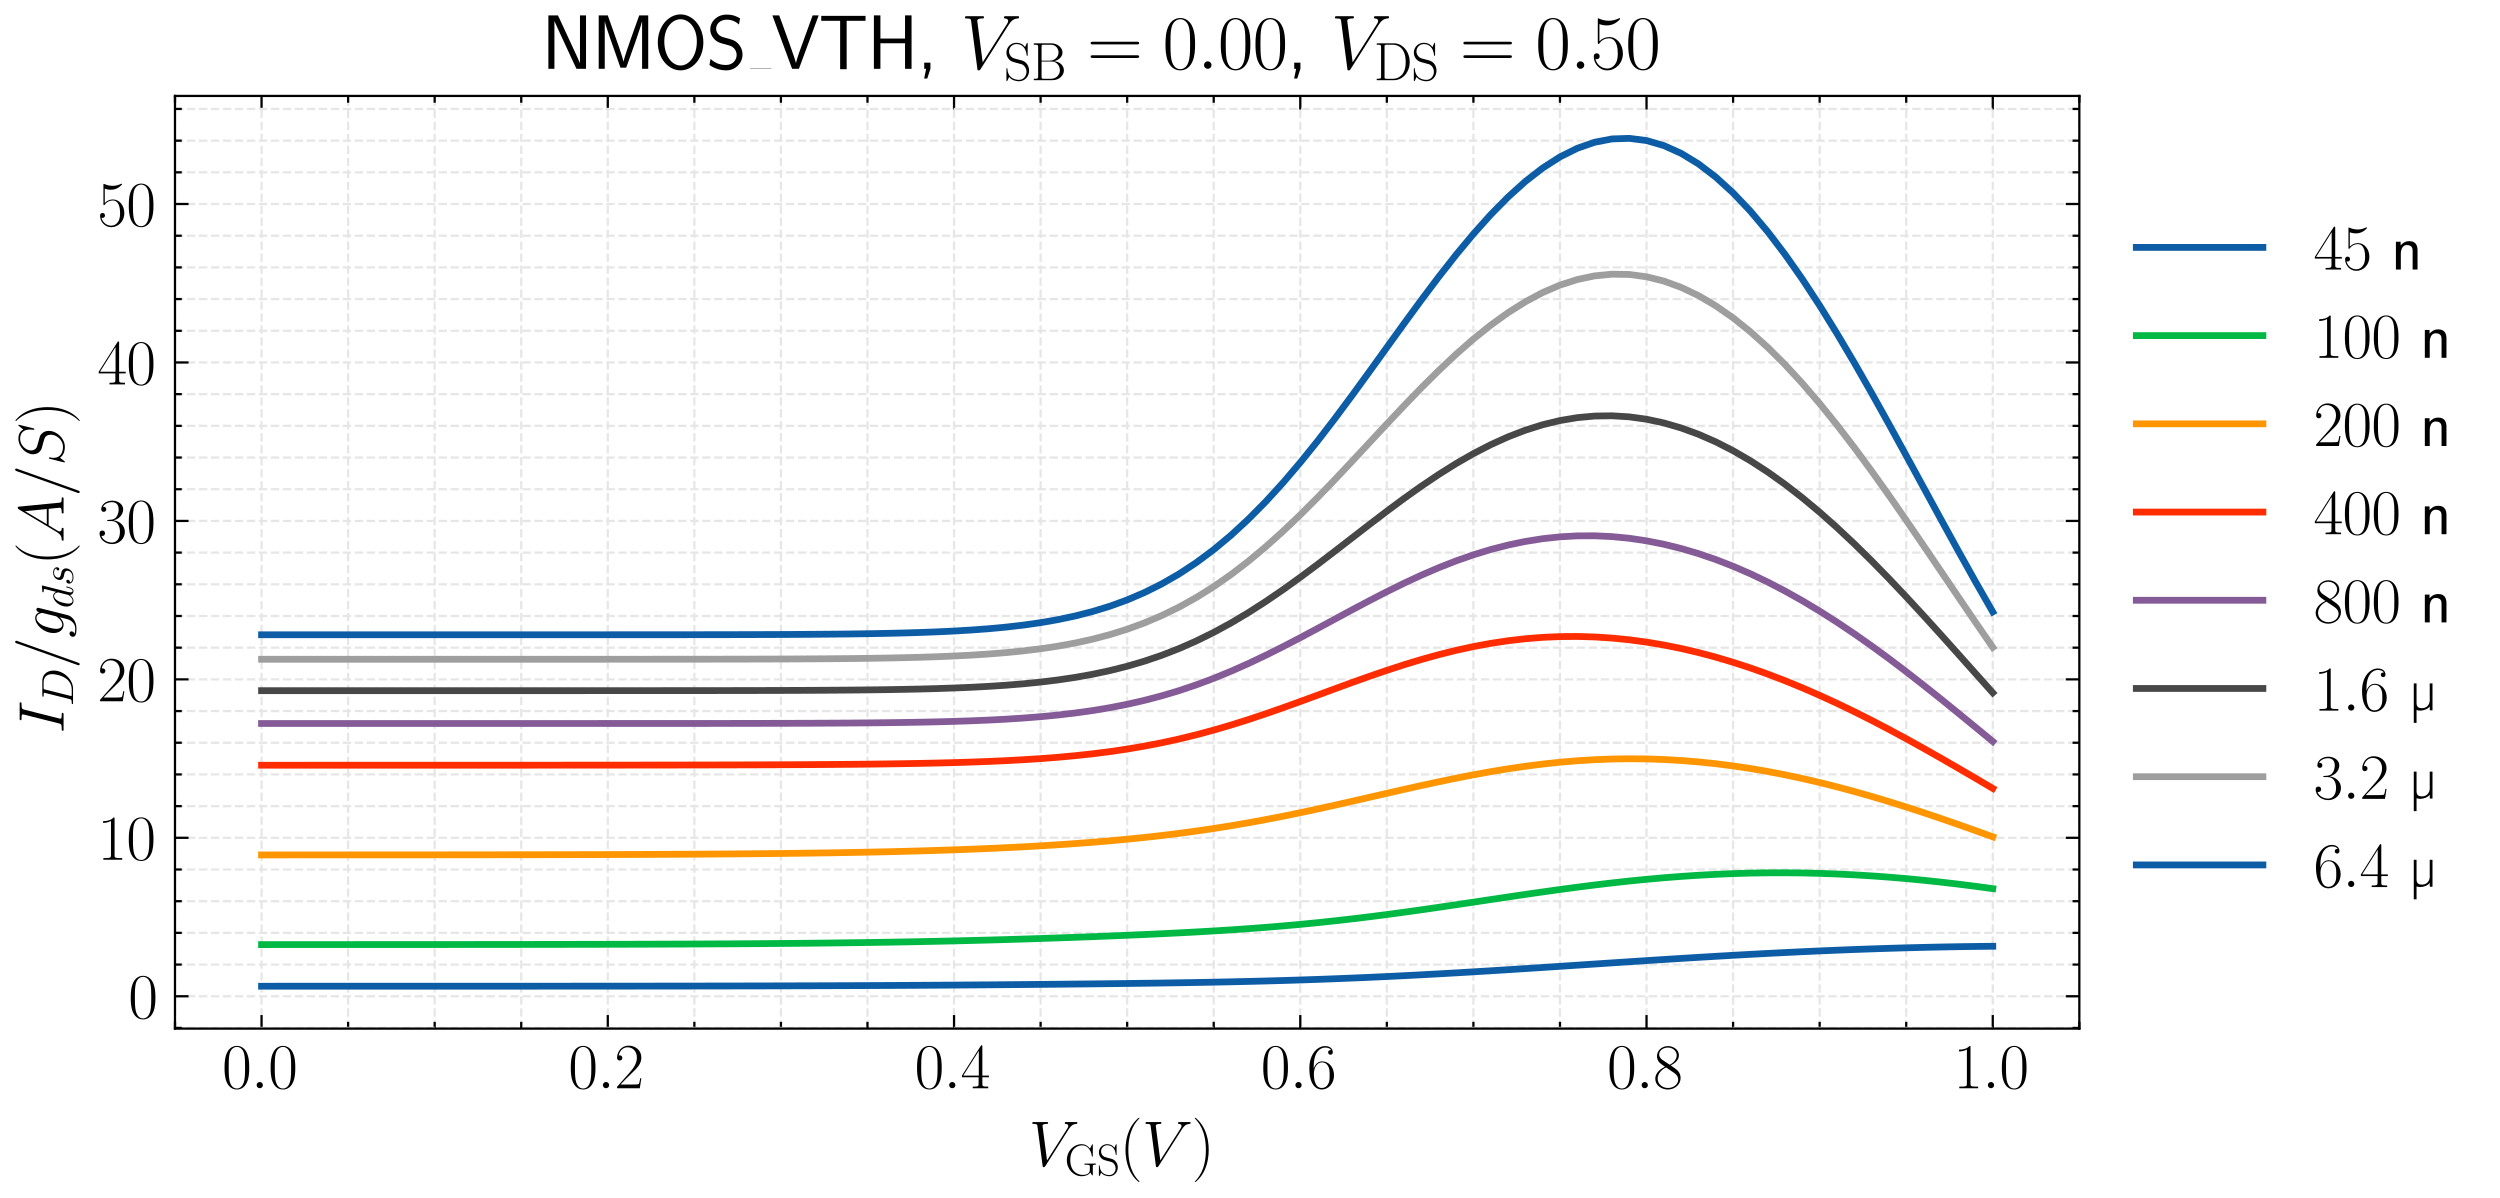 <?xml version="1.0" encoding="utf-8" standalone="no"?>
<!DOCTYPE svg PUBLIC "-//W3C//DTD SVG 1.1//EN"
  "http://www.w3.org/Graphics/SVG/1.1/DTD/svg11.dtd">
<svg xmlns:xlink="http://www.w3.org/1999/xlink" width="552.96pt" height="264.96pt" viewBox="0 0 552.96 264.96" xmlns="http://www.w3.org/2000/svg" version="1.1">
 <defs>
  <style type="text/css">*{stroke-linejoin: round; stroke-linecap: butt}</style>
 </defs>
 <g id="figure_1">
  <g id="patch_1">
   <path d="M 0 264.96 
L 552.96 264.96 
L 552.96 0 
L 0 0 
L 0 264.96 
z
" style="fill: none"/>
  </g>
  <g id="axes_1">
   <g id="patch_2">
    <path d="M 38.705 227.514 
L 459.916 227.514 
L 459.916 21.223 
L 38.705 21.223 
L 38.705 227.514 
z
" style="fill: none"/>
   </g>
   <g id="matplotlib.axis_1">
    <g id="xtick_1">
     <g id="line2d_1">
      <path d="M 57.851 227.514 
L 57.851 21.223 
" clip-path="url(#p5d401756d5)" style="fill: none; stroke-dasharray: 1.85,0.8; stroke-dashoffset: 0; stroke: #e6e6e6; stroke-width: 0.5"/>
     </g>
     <g id="line2d_2">
      <defs>
       <path id="me0b9806d31" d="M 0 0 
L 0 -3 
" style="stroke: #000000; stroke-width: 0.5"/>
      </defs>
      <g>
       <use xlink:href="#me0b9806d31" x="57.851" y="227.514" style="stroke: #000000; stroke-width: 0.5"/>
      </g>
     </g>
     <g id="line2d_3">
      <defs>
       <path id="mfb4fc9cb7b" d="M 0 0 
L 0 3 
" style="stroke: #000000; stroke-width: 0.5"/>
      </defs>
      <g>
       <use xlink:href="#mfb4fc9cb7b" x="57.851" y="21.223" style="stroke: #000000; stroke-width: 0.5"/>
      </g>
     </g>
     <g id="text_1">
      <!-- $\mathdefault{0.0}$ -->
      <g transform="translate(49.125 240.7) scale(0.14 -0.14)">
       <defs>
        <path id="CMR17-30" d="M 2688 2025 
C 2688 2416 2682 3080 2413 3591 
C 2176 4039 1798 4198 1466 4198 
C 1158 4198 768 4058 525 3597 
C 269 3118 243 2524 243 2025 
C 243 1661 250 1106 448 619 
C 723 -39 1216 -128 1466 -128 
C 1760 -128 2208 -7 2470 600 
C 2662 1042 2688 1559 2688 2025 
z
M 1466 -26 
C 1056 -26 813 325 723 812 
C 653 1188 653 1738 653 2096 
C 653 2588 653 2997 736 3387 
C 858 3929 1216 4096 1466 4096 
C 1728 4096 2067 3923 2189 3400 
C 2272 3036 2278 2607 2278 2096 
C 2278 1680 2278 1169 2202 792 
C 2067 95 1690 -26 1466 -26 
z
" transform="scale(0.016)"/>
        <path id="CMMI12-3a" d="M 1178 307 
C 1178 492 1024 619 870 619 
C 685 619 557 466 557 313 
C 557 128 710 0 864 0 
C 1050 0 1178 153 1178 307 
z
" transform="scale(0.016)"/>
       </defs>
       <use xlink:href="#CMR17-30" transform="scale(0.996)"/>
       <use xlink:href="#CMMI12-3a" transform="translate(45.69 0) scale(0.996)"/>
       <use xlink:href="#CMR17-30" transform="translate(72.788 0) scale(0.996)"/>
      </g>
     </g>
    </g>
    <g id="xtick_2">
     <g id="line2d_4">
      <path d="M 134.435 227.514 
L 134.435 21.223 
" clip-path="url(#p5d401756d5)" style="fill: none; stroke-dasharray: 1.85,0.8; stroke-dashoffset: 0; stroke: #e6e6e6; stroke-width: 0.5"/>
     </g>
     <g id="line2d_5">
      <g>
       <use xlink:href="#me0b9806d31" x="134.435" y="227.514" style="stroke: #000000; stroke-width: 0.5"/>
      </g>
     </g>
     <g id="line2d_6">
      <g>
       <use xlink:href="#mfb4fc9cb7b" x="134.435" y="21.223" style="stroke: #000000; stroke-width: 0.5"/>
      </g>
     </g>
     <g id="text_2">
      <!-- $\mathdefault{0.2}$ -->
      <g transform="translate(125.709 240.7) scale(0.14 -0.14)">
       <defs>
        <path id="CMR17-32" d="M 2669 989 
L 2554 989 
C 2490 536 2438 459 2413 420 
C 2381 369 1920 369 1830 369 
L 602 369 
C 832 619 1280 1072 1824 1597 
C 2214 1967 2669 2402 2669 3035 
C 2669 3790 2067 4224 1395 4224 
C 691 4224 262 3604 262 3030 
C 262 2780 448 2748 525 2748 
C 589 2748 781 2787 781 3010 
C 781 3207 614 3264 525 3264 
C 486 3264 448 3258 422 3245 
C 544 3790 915 4058 1306 4058 
C 1862 4058 2227 3617 2227 3035 
C 2227 2479 1901 2000 1536 1584 
L 262 146 
L 262 0 
L 2515 0 
L 2669 989 
z
" transform="scale(0.016)"/>
       </defs>
       <use xlink:href="#CMR17-30" transform="scale(0.996)"/>
       <use xlink:href="#CMMI12-3a" transform="translate(45.69 0) scale(0.996)"/>
       <use xlink:href="#CMR17-32" transform="translate(72.788 0) scale(0.996)"/>
      </g>
     </g>
    </g>
    <g id="xtick_3">
     <g id="line2d_7">
      <path d="M 211.018 227.514 
L 211.018 21.223 
" clip-path="url(#p5d401756d5)" style="fill: none; stroke-dasharray: 1.85,0.8; stroke-dashoffset: 0; stroke: #e6e6e6; stroke-width: 0.5"/>
     </g>
     <g id="line2d_8">
      <g>
       <use xlink:href="#me0b9806d31" x="211.018" y="227.514" style="stroke: #000000; stroke-width: 0.5"/>
      </g>
     </g>
     <g id="line2d_9">
      <g>
       <use xlink:href="#mfb4fc9cb7b" x="211.018" y="21.223" style="stroke: #000000; stroke-width: 0.5"/>
      </g>
     </g>
     <g id="text_3">
      <!-- $\mathdefault{0.4}$ -->
      <g transform="translate(202.293 240.7) scale(0.14 -0.14)">
       <defs>
        <path id="CMR17-34" d="M 2150 4122 
C 2150 4256 2144 4256 2029 4256 
L 128 1254 
L 128 1088 
L 1779 1088 
L 1779 457 
C 1779 224 1766 160 1318 160 
L 1197 160 
L 1197 0 
C 1402 0 1747 0 1965 0 
C 2182 0 2528 0 2733 0 
L 2733 160 
L 2611 160 
C 2163 160 2150 224 2150 457 
L 2150 1088 
L 2803 1088 
L 2803 1254 
L 2150 1254 
L 2150 4122 
z
M 1798 3703 
L 1798 1254 
L 256 1254 
L 1798 3703 
z
" transform="scale(0.016)"/>
       </defs>
       <use xlink:href="#CMR17-30" transform="scale(0.996)"/>
       <use xlink:href="#CMMI12-3a" transform="translate(45.69 0) scale(0.996)"/>
       <use xlink:href="#CMR17-34" transform="translate(72.788 0) scale(0.996)"/>
      </g>
     </g>
    </g>
    <g id="xtick_4">
     <g id="line2d_10">
      <path d="M 287.602 227.514 
L 287.602 21.223 
" clip-path="url(#p5d401756d5)" style="fill: none; stroke-dasharray: 1.85,0.8; stroke-dashoffset: 0; stroke: #e6e6e6; stroke-width: 0.5"/>
     </g>
     <g id="line2d_11">
      <g>
       <use xlink:href="#me0b9806d31" x="287.602" y="227.514" style="stroke: #000000; stroke-width: 0.5"/>
      </g>
     </g>
     <g id="line2d_12">
      <g>
       <use xlink:href="#mfb4fc9cb7b" x="287.602" y="21.223" style="stroke: #000000; stroke-width: 0.5"/>
      </g>
     </g>
     <g id="text_4">
      <!-- $\mathdefault{0.6}$ -->
      <g transform="translate(278.877 240.7) scale(0.14 -0.14)">
       <defs>
        <path id="CMR17-36" d="M 678 2176 
C 678 3690 1395 4032 1811 4032 
C 1946 4032 2272 4009 2400 3776 
C 2298 3776 2106 3776 2106 3553 
C 2106 3381 2246 3323 2336 3323 
C 2394 3323 2566 3348 2566 3560 
C 2566 3954 2246 4179 1805 4179 
C 1043 4179 243 3390 243 1984 
C 243 253 966 -128 1478 -128 
C 2099 -128 2688 427 2688 1283 
C 2688 2081 2170 2662 1517 2662 
C 1126 2662 838 2407 678 1960 
L 678 2176 
z
M 1478 25 
C 691 25 691 1200 691 1436 
C 691 1896 909 2560 1504 2560 
C 1613 2560 1926 2560 2138 2120 
C 2253 1870 2253 1609 2253 1289 
C 2253 944 2253 690 2118 434 
C 1978 171 1773 25 1478 25 
z
" transform="scale(0.016)"/>
       </defs>
       <use xlink:href="#CMR17-30" transform="scale(0.996)"/>
       <use xlink:href="#CMMI12-3a" transform="translate(45.69 0) scale(0.996)"/>
       <use xlink:href="#CMR17-36" transform="translate(72.788 0) scale(0.996)"/>
      </g>
     </g>
    </g>
    <g id="xtick_5">
     <g id="line2d_13">
      <path d="M 364.186 227.514 
L 364.186 21.223 
" clip-path="url(#p5d401756d5)" style="fill: none; stroke-dasharray: 1.85,0.8; stroke-dashoffset: 0; stroke: #e6e6e6; stroke-width: 0.5"/>
     </g>
     <g id="line2d_14">
      <g>
       <use xlink:href="#me0b9806d31" x="364.186" y="227.514" style="stroke: #000000; stroke-width: 0.5"/>
      </g>
     </g>
     <g id="line2d_15">
      <g>
       <use xlink:href="#mfb4fc9cb7b" x="364.186" y="21.223" style="stroke: #000000; stroke-width: 0.5"/>
      </g>
     </g>
     <g id="text_5">
      <!-- $\mathdefault{0.8}$ -->
      <g transform="translate(355.461 240.7) scale(0.14 -0.14)">
       <defs>
        <path id="CMR17-38" d="M 1741 2264 
C 2144 2467 2554 2773 2554 3263 
C 2554 3841 1990 4179 1472 4179 
C 890 4179 378 3759 378 3180 
C 378 3021 416 2747 666 2505 
C 730 2442 998 2251 1171 2130 
C 883 1983 211 1634 211 934 
C 211 279 838 -128 1459 -128 
C 2144 -128 2720 362 2720 1010 
C 2720 1590 2330 1857 2074 2029 
L 1741 2264 
z
M 902 2822 
C 851 2854 595 3051 595 3351 
C 595 3739 998 4032 1459 4032 
C 1965 4032 2336 3676 2336 3262 
C 2336 2669 1670 2331 1638 2331 
C 1632 2331 1626 2331 1574 2370 
L 902 2822 
z
M 2080 1519 
C 2176 1449 2483 1240 2483 851 
C 2483 381 2010 25 1472 25 
C 890 25 448 438 448 940 
C 448 1443 838 1862 1280 2060 
L 2080 1519 
z
" transform="scale(0.016)"/>
       </defs>
       <use xlink:href="#CMR17-30" transform="scale(0.996)"/>
       <use xlink:href="#CMMI12-3a" transform="translate(45.69 0) scale(0.996)"/>
       <use xlink:href="#CMR17-38" transform="translate(72.788 0) scale(0.996)"/>
      </g>
     </g>
    </g>
    <g id="xtick_6">
     <g id="line2d_16">
      <path d="M 440.77 227.514 
L 440.77 21.223 
" clip-path="url(#p5d401756d5)" style="fill: none; stroke-dasharray: 1.85,0.8; stroke-dashoffset: 0; stroke: #e6e6e6; stroke-width: 0.5"/>
     </g>
     <g id="line2d_17">
      <g>
       <use xlink:href="#me0b9806d31" x="440.77" y="227.514" style="stroke: #000000; stroke-width: 0.5"/>
      </g>
     </g>
     <g id="line2d_18">
      <g>
       <use xlink:href="#mfb4fc9cb7b" x="440.77" y="21.223" style="stroke: #000000; stroke-width: 0.5"/>
      </g>
     </g>
     <g id="text_6">
      <!-- $\mathdefault{1.0}$ -->
      <g transform="translate(432.045 240.7) scale(0.14 -0.14)">
       <defs>
        <path id="CMR17-31" d="M 1702 4058 
C 1702 4192 1696 4192 1606 4192 
C 1357 3916 979 3827 621 3827 
C 602 3827 570 3827 563 3808 
C 557 3795 557 3782 557 3648 
C 755 3648 1088 3686 1344 3839 
L 1344 461 
C 1344 236 1331 160 781 160 
L 589 160 
L 589 0 
C 896 0 1216 0 1523 0 
C 1830 0 2150 0 2458 0 
L 2458 160 
L 2266 160 
C 1715 160 1702 230 1702 458 
L 1702 4058 
z
" transform="scale(0.016)"/>
       </defs>
       <use xlink:href="#CMR17-31" transform="scale(0.996)"/>
       <use xlink:href="#CMMI12-3a" transform="translate(45.69 0) scale(0.996)"/>
       <use xlink:href="#CMR17-30" transform="translate(72.788 0) scale(0.996)"/>
      </g>
     </g>
    </g>
    <g id="xtick_7">
     <g id="line2d_19">
      <path d="M 38.705 227.514 
L 38.705 21.223 
" clip-path="url(#p5d401756d5)" style="fill: none; stroke-dasharray: 1.85,0.8; stroke-dashoffset: 0; stroke: #e6e6e6; stroke-width: 0.5"/>
     </g>
     <g id="line2d_20">
      <defs>
       <path id="m6d491a90e6" d="M 0 0 
L 0 -1.5 
" style="stroke: #000000; stroke-width: 0.5"/>
      </defs>
      <g>
       <use xlink:href="#m6d491a90e6" x="38.705" y="227.514" style="stroke: #000000; stroke-width: 0.5"/>
      </g>
     </g>
     <g id="line2d_21">
      <defs>
       <path id="m5c29d4643d" d="M 0 0 
L 0 1.5 
" style="stroke: #000000; stroke-width: 0.5"/>
      </defs>
      <g>
       <use xlink:href="#m5c29d4643d" x="38.705" y="21.223" style="stroke: #000000; stroke-width: 0.5"/>
      </g>
     </g>
    </g>
    <g id="xtick_8">
     <g id="line2d_22">
      <path d="M 76.997 227.514 
L 76.997 21.223 
" clip-path="url(#p5d401756d5)" style="fill: none; stroke-dasharray: 1.85,0.8; stroke-dashoffset: 0; stroke: #e6e6e6; stroke-width: 0.5"/>
     </g>
     <g id="line2d_23">
      <g>
       <use xlink:href="#m6d491a90e6" x="76.997" y="227.514" style="stroke: #000000; stroke-width: 0.5"/>
      </g>
     </g>
     <g id="line2d_24">
      <g>
       <use xlink:href="#m5c29d4643d" x="76.997" y="21.223" style="stroke: #000000; stroke-width: 0.5"/>
      </g>
     </g>
    </g>
    <g id="xtick_9">
     <g id="line2d_25">
      <path d="M 96.143 227.514 
L 96.143 21.223 
" clip-path="url(#p5d401756d5)" style="fill: none; stroke-dasharray: 1.85,0.8; stroke-dashoffset: 0; stroke: #e6e6e6; stroke-width: 0.5"/>
     </g>
     <g id="line2d_26">
      <g>
       <use xlink:href="#m6d491a90e6" x="96.143" y="227.514" style="stroke: #000000; stroke-width: 0.5"/>
      </g>
     </g>
     <g id="line2d_27">
      <g>
       <use xlink:href="#m5c29d4643d" x="96.143" y="21.223" style="stroke: #000000; stroke-width: 0.5"/>
      </g>
     </g>
    </g>
    <g id="xtick_10">
     <g id="line2d_28">
      <path d="M 115.289 227.514 
L 115.289 21.223 
" clip-path="url(#p5d401756d5)" style="fill: none; stroke-dasharray: 1.85,0.8; stroke-dashoffset: 0; stroke: #e6e6e6; stroke-width: 0.5"/>
     </g>
     <g id="line2d_29">
      <g>
       <use xlink:href="#m6d491a90e6" x="115.289" y="227.514" style="stroke: #000000; stroke-width: 0.5"/>
      </g>
     </g>
     <g id="line2d_30">
      <g>
       <use xlink:href="#m5c29d4643d" x="115.289" y="21.223" style="stroke: #000000; stroke-width: 0.5"/>
      </g>
     </g>
    </g>
    <g id="xtick_11">
     <g id="line2d_31">
      <path d="M 153.581 227.514 
L 153.581 21.223 
" clip-path="url(#p5d401756d5)" style="fill: none; stroke-dasharray: 1.85,0.8; stroke-dashoffset: 0; stroke: #e6e6e6; stroke-width: 0.5"/>
     </g>
     <g id="line2d_32">
      <g>
       <use xlink:href="#m6d491a90e6" x="153.581" y="227.514" style="stroke: #000000; stroke-width: 0.5"/>
      </g>
     </g>
     <g id="line2d_33">
      <g>
       <use xlink:href="#m5c29d4643d" x="153.581" y="21.223" style="stroke: #000000; stroke-width: 0.5"/>
      </g>
     </g>
    </g>
    <g id="xtick_12">
     <g id="line2d_34">
      <path d="M 172.727 227.514 
L 172.727 21.223 
" clip-path="url(#p5d401756d5)" style="fill: none; stroke-dasharray: 1.85,0.8; stroke-dashoffset: 0; stroke: #e6e6e6; stroke-width: 0.5"/>
     </g>
     <g id="line2d_35">
      <g>
       <use xlink:href="#m6d491a90e6" x="172.727" y="227.514" style="stroke: #000000; stroke-width: 0.5"/>
      </g>
     </g>
     <g id="line2d_36">
      <g>
       <use xlink:href="#m5c29d4643d" x="172.727" y="21.223" style="stroke: #000000; stroke-width: 0.5"/>
      </g>
     </g>
    </g>
    <g id="xtick_13">
     <g id="line2d_37">
      <path d="M 191.872 227.514 
L 191.872 21.223 
" clip-path="url(#p5d401756d5)" style="fill: none; stroke-dasharray: 1.85,0.8; stroke-dashoffset: 0; stroke: #e6e6e6; stroke-width: 0.5"/>
     </g>
     <g id="line2d_38">
      <g>
       <use xlink:href="#m6d491a90e6" x="191.872" y="227.514" style="stroke: #000000; stroke-width: 0.5"/>
      </g>
     </g>
     <g id="line2d_39">
      <g>
       <use xlink:href="#m5c29d4643d" x="191.872" y="21.223" style="stroke: #000000; stroke-width: 0.5"/>
      </g>
     </g>
    </g>
    <g id="xtick_14">
     <g id="line2d_40">
      <path d="M 230.164 227.514 
L 230.164 21.223 
" clip-path="url(#p5d401756d5)" style="fill: none; stroke-dasharray: 1.85,0.8; stroke-dashoffset: 0; stroke: #e6e6e6; stroke-width: 0.5"/>
     </g>
     <g id="line2d_41">
      <g>
       <use xlink:href="#m6d491a90e6" x="230.164" y="227.514" style="stroke: #000000; stroke-width: 0.5"/>
      </g>
     </g>
     <g id="line2d_42">
      <g>
       <use xlink:href="#m5c29d4643d" x="230.164" y="21.223" style="stroke: #000000; stroke-width: 0.5"/>
      </g>
     </g>
    </g>
    <g id="xtick_15">
     <g id="line2d_43">
      <path d="M 249.31 227.514 
L 249.31 21.223 
" clip-path="url(#p5d401756d5)" style="fill: none; stroke-dasharray: 1.85,0.8; stroke-dashoffset: 0; stroke: #e6e6e6; stroke-width: 0.5"/>
     </g>
     <g id="line2d_44">
      <g>
       <use xlink:href="#m6d491a90e6" x="249.31" y="227.514" style="stroke: #000000; stroke-width: 0.5"/>
      </g>
     </g>
     <g id="line2d_45">
      <g>
       <use xlink:href="#m5c29d4643d" x="249.31" y="21.223" style="stroke: #000000; stroke-width: 0.5"/>
      </g>
     </g>
    </g>
    <g id="xtick_16">
     <g id="line2d_46">
      <path d="M 268.456 227.514 
L 268.456 21.223 
" clip-path="url(#p5d401756d5)" style="fill: none; stroke-dasharray: 1.85,0.8; stroke-dashoffset: 0; stroke: #e6e6e6; stroke-width: 0.5"/>
     </g>
     <g id="line2d_47">
      <g>
       <use xlink:href="#m6d491a90e6" x="268.456" y="227.514" style="stroke: #000000; stroke-width: 0.5"/>
      </g>
     </g>
     <g id="line2d_48">
      <g>
       <use xlink:href="#m5c29d4643d" x="268.456" y="21.223" style="stroke: #000000; stroke-width: 0.5"/>
      </g>
     </g>
    </g>
    <g id="xtick_17">
     <g id="line2d_49">
      <path d="M 306.748 227.514 
L 306.748 21.223 
" clip-path="url(#p5d401756d5)" style="fill: none; stroke-dasharray: 1.85,0.8; stroke-dashoffset: 0; stroke: #e6e6e6; stroke-width: 0.5"/>
     </g>
     <g id="line2d_50">
      <g>
       <use xlink:href="#m6d491a90e6" x="306.748" y="227.514" style="stroke: #000000; stroke-width: 0.5"/>
      </g>
     </g>
     <g id="line2d_51">
      <g>
       <use xlink:href="#m5c29d4643d" x="306.748" y="21.223" style="stroke: #000000; stroke-width: 0.5"/>
      </g>
     </g>
    </g>
    <g id="xtick_18">
     <g id="line2d_52">
      <path d="M 325.894 227.514 
L 325.894 21.223 
" clip-path="url(#p5d401756d5)" style="fill: none; stroke-dasharray: 1.85,0.8; stroke-dashoffset: 0; stroke: #e6e6e6; stroke-width: 0.5"/>
     </g>
     <g id="line2d_53">
      <g>
       <use xlink:href="#m6d491a90e6" x="325.894" y="227.514" style="stroke: #000000; stroke-width: 0.5"/>
      </g>
     </g>
     <g id="line2d_54">
      <g>
       <use xlink:href="#m5c29d4643d" x="325.894" y="21.223" style="stroke: #000000; stroke-width: 0.5"/>
      </g>
     </g>
    </g>
    <g id="xtick_19">
     <g id="line2d_55">
      <path d="M 345.04 227.514 
L 345.04 21.223 
" clip-path="url(#p5d401756d5)" style="fill: none; stroke-dasharray: 1.85,0.8; stroke-dashoffset: 0; stroke: #e6e6e6; stroke-width: 0.5"/>
     </g>
     <g id="line2d_56">
      <g>
       <use xlink:href="#m6d491a90e6" x="345.04" y="227.514" style="stroke: #000000; stroke-width: 0.5"/>
      </g>
     </g>
     <g id="line2d_57">
      <g>
       <use xlink:href="#m5c29d4643d" x="345.04" y="21.223" style="stroke: #000000; stroke-width: 0.5"/>
      </g>
     </g>
    </g>
    <g id="xtick_20">
     <g id="line2d_58">
      <path d="M 383.332 227.514 
L 383.332 21.223 
" clip-path="url(#p5d401756d5)" style="fill: none; stroke-dasharray: 1.85,0.8; stroke-dashoffset: 0; stroke: #e6e6e6; stroke-width: 0.5"/>
     </g>
     <g id="line2d_59">
      <g>
       <use xlink:href="#m6d491a90e6" x="383.332" y="227.514" style="stroke: #000000; stroke-width: 0.5"/>
      </g>
     </g>
     <g id="line2d_60">
      <g>
       <use xlink:href="#m5c29d4643d" x="383.332" y="21.223" style="stroke: #000000; stroke-width: 0.5"/>
      </g>
     </g>
    </g>
    <g id="xtick_21">
     <g id="line2d_61">
      <path d="M 402.478 227.514 
L 402.478 21.223 
" clip-path="url(#p5d401756d5)" style="fill: none; stroke-dasharray: 1.85,0.8; stroke-dashoffset: 0; stroke: #e6e6e6; stroke-width: 0.5"/>
     </g>
     <g id="line2d_62">
      <g>
       <use xlink:href="#m6d491a90e6" x="402.478" y="227.514" style="stroke: #000000; stroke-width: 0.5"/>
      </g>
     </g>
     <g id="line2d_63">
      <g>
       <use xlink:href="#m5c29d4643d" x="402.478" y="21.223" style="stroke: #000000; stroke-width: 0.5"/>
      </g>
     </g>
    </g>
    <g id="xtick_22">
     <g id="line2d_64">
      <path d="M 421.624 227.514 
L 421.624 21.223 
" clip-path="url(#p5d401756d5)" style="fill: none; stroke-dasharray: 1.85,0.8; stroke-dashoffset: 0; stroke: #e6e6e6; stroke-width: 0.5"/>
     </g>
     <g id="line2d_65">
      <g>
       <use xlink:href="#m6d491a90e6" x="421.624" y="227.514" style="stroke: #000000; stroke-width: 0.5"/>
      </g>
     </g>
     <g id="line2d_66">
      <g>
       <use xlink:href="#m5c29d4643d" x="421.624" y="21.223" style="stroke: #000000; stroke-width: 0.5"/>
      </g>
     </g>
    </g>
    <g id="xtick_23">
     <g id="line2d_67">
      <path d="M 459.916 227.514 
L 459.916 21.223 
" clip-path="url(#p5d401756d5)" style="fill: none; stroke-dasharray: 1.85,0.8; stroke-dashoffset: 0; stroke: #e6e6e6; stroke-width: 0.5"/>
     </g>
     <g id="line2d_68">
      <g>
       <use xlink:href="#m6d491a90e6" x="459.916" y="227.514" style="stroke: #000000; stroke-width: 0.5"/>
      </g>
     </g>
     <g id="line2d_69">
      <g>
       <use xlink:href="#m5c29d4643d" x="459.916" y="21.223" style="stroke: #000000; stroke-width: 0.5"/>
      </g>
     </g>
    </g>
    <g id="text_7">
     <!-- $V_{\mathrm{GS}} (V)$ -->
     <g transform="translate(227.547 257.873) scale(0.14 -0.14)">
      <defs>
       <path id="CMMI12-56" d="M 3962 3640 
C 4179 3984 4378 4136 4704 4162 
C 4768 4168 4819 4168 4819 4282 
C 4819 4308 4806 4346 4749 4346 
C 4634 4346 4358 4346 4243 4346 
C 4058 4346 3866 4346 3686 4346 
C 3635 4346 3571 4346 3571 4226 
C 3571 4168 3629 4162 3654 4162 
C 3891 4143 3917 4029 3917 3952 
C 3917 3857 3827 3710 3821 3704 
L 1811 540 
L 1363 3969 
C 1363 4160 1696 4160 1766 4160 
C 1862 4160 1920 4160 1920 4282 
C 1920 4346 1850 4346 1830 4346 
C 1722 4346 1594 4346 1485 4346 
L 1126 4346 
C 659 4346 467 4346 461 4346 
C 422 4346 346 4346 346 4230 
C 346 4160 390 4160 493 4160 
C 819 4160 838 4102 858 3944 
L 1370 24 
C 1389 -109 1389 -128 1478 -128 
C 1555 -128 1587 -109 1651 -8 
L 3962 3640 
z
" transform="scale(0.016)"/>
       <path id="CMR17-47" d="M 3974 1233 
C 3974 1473 3994 1505 4390 1505 
L 4390 1670 
C 4237 1664 3891 1664 3718 1664 
C 3539 1664 3040 1664 2797 1664 
L 2797 1505 
L 2989 1505 
C 3539 1505 3552 1434 3552 1201 
L 3552 774 
C 3552 63 2720 63 2522 63 
C 1862 63 781 511 781 2160 
C 781 3808 1843 4250 2464 4250 
C 3187 4250 3712 3626 3834 2741 
C 3846 2664 3846 2651 3904 2651 
C 3974 2651 3974 2664 3974 2779 
L 3974 4288 
C 3974 4402 3968 4409 3930 4409 
C 3904 4409 3898 4402 3853 4326 
L 3571 3791 
C 3258 4187 2874 4416 2381 4416 
C 1286 4416 294 3456 294 2148 
C 294 845 1267 -128 2394 -128 
C 2912 -128 3418 56 3616 417 
C 3725 158 3904 -20 3936 -20 
C 3968 -20 3974 -13 3974 100 
L 3974 1233 
z
" transform="scale(0.016)"/>
       <path id="CMR17-53" d="M 2803 4290 
C 2803 4404 2797 4411 2758 4411 
C 2720 4411 2707 4385 2682 4328 
L 2490 3907 
C 2246 4257 1875 4416 1472 4416 
C 819 4416 294 3901 294 3253 
C 294 3056 339 2776 557 2510 
C 794 2218 1018 2167 1530 2033 
C 1722 1982 2042 1899 2106 1874 
C 2470 1722 2662 1341 2662 985 
C 2662 527 2336 38 1779 38 
C 1094 38 454 419 410 1311 
C 403 1413 397 1419 352 1419 
C 301 1419 294 1413 294 1285 
L 294 -1 
C 294 -115 301 -122 339 -122 
C 384 -122 397 -90 486 108 
C 493 127 493 140 614 381 
C 934 -39 1472 -128 1779 -128 
C 2477 -128 2970 451 2970 1124 
C 2970 1454 2848 1708 2778 1823 
C 2509 2230 2221 2306 1914 2382 
C 1869 2402 1856 2402 1498 2490 
C 1152 2579 1005 2624 845 2796 
C 666 2992 602 3196 602 3399 
C 602 3812 934 4263 1478 4263 
C 2157 4263 2579 3786 2675 2993 
C 2694 2878 2701 2872 2746 2872 
C 2803 2872 2803 2891 2803 2999 
L 2803 4290 
z
" transform="scale(0.016)"/>
       <path id="CMR17-28" d="M 1958 -1561 
C 1958 -1555 1958 -1542 1939 -1523 
C 1645 -1224 858 -407 858 1581 
C 858 3569 1632 4379 1946 4697 
C 1946 4704 1958 4717 1958 4736 
C 1958 4755 1939 4768 1914 4768 
C 1843 4768 1299 4296 986 3594 
C 666 2887 576 2199 576 1588 
C 576 1128 621 351 1005 -471 
C 1312 -1135 1837 -1600 1914 -1600 
C 1946 -1600 1958 -1587 1958 -1561 
z
" transform="scale(0.016)"/>
       <path id="CMR17-29" d="M 1683 1581 
C 1683 2040 1638 2817 1254 3639 
C 947 4303 422 4768 346 4768 
C 326 4768 301 4761 301 4729 
C 301 4717 307 4710 314 4697 
C 621 4378 1402 3568 1402 1584 
C 1402 -407 627 -1217 314 -1537 
C 307 -1549 301 -1556 301 -1568 
C 301 -1600 326 -1600 346 -1600 
C 416 -1600 960 -1128 1274 -426 
C 1594 281 1683 969 1683 1581 
z
" transform="scale(0.016)"/>
      </defs>
      <use xlink:href="#CMMI12-56" transform="scale(0.996)"/>
      <use xlink:href="#CMR17-47" transform="translate(56.87 -14.944) scale(0.697)"/>
      <use xlink:href="#CMR17-53" transform="translate(107.518 -14.944) scale(0.697)"/>
      <use xlink:href="#CMR17-28" transform="translate(143.643 0) scale(0.996)"/>
      <use xlink:href="#CMMI12-56" transform="translate(178.924 0) scale(0.996)"/>
      <use xlink:href="#CMR17-29" transform="translate(257.471 0) scale(0.996)"/>
     </g>
    </g>
   </g>
   <g id="matplotlib.axis_2">
    <g id="ytick_1">
     <g id="line2d_70">
      <path d="M 38.705 220.356 
L 459.916 220.356 
" clip-path="url(#p5d401756d5)" style="fill: none; stroke-dasharray: 1.85,0.8; stroke-dashoffset: 0; stroke: #e6e6e6; stroke-width: 0.5"/>
     </g>
     <g id="line2d_71">
      <defs>
       <path id="ma7680e708d" d="M 0 0 
L 3 0 
" style="stroke: #000000; stroke-width: 0.5"/>
      </defs>
      <g>
       <use xlink:href="#ma7680e708d" x="38.705" y="220.356" style="stroke: #000000; stroke-width: 0.5"/>
      </g>
     </g>
     <g id="line2d_72">
      <defs>
       <path id="m9887a28bd5" d="M 0 0 
L -3 0 
" style="stroke: #000000; stroke-width: 0.5"/>
      </defs>
      <g>
       <use xlink:href="#m9887a28bd5" x="459.916" y="220.356" style="stroke: #000000; stroke-width: 0.5"/>
      </g>
     </g>
     <g id="text_8">
      <!-- $\mathdefault{0}$ -->
      <g transform="translate(28.376 225.199) scale(0.14 -0.14)">
       <use xlink:href="#CMR17-30" transform="scale(0.996)"/>
      </g>
     </g>
    </g>
    <g id="ytick_2">
     <g id="line2d_73">
      <path d="M 38.705 185.31 
L 459.916 185.31 
" clip-path="url(#p5d401756d5)" style="fill: none; stroke-dasharray: 1.85,0.8; stroke-dashoffset: 0; stroke: #e6e6e6; stroke-width: 0.5"/>
     </g>
     <g id="line2d_74">
      <g>
       <use xlink:href="#ma7680e708d" x="38.705" y="185.31" style="stroke: #000000; stroke-width: 0.5"/>
      </g>
     </g>
     <g id="line2d_75">
      <g>
       <use xlink:href="#m9887a28bd5" x="459.916" y="185.31" style="stroke: #000000; stroke-width: 0.5"/>
      </g>
     </g>
     <g id="text_9">
      <!-- $\mathdefault{10}$ -->
      <g transform="translate(21.548 190.153) scale(0.14 -0.14)">
       <use xlink:href="#CMR17-31" transform="scale(0.996)"/>
       <use xlink:href="#CMR17-30" transform="translate(45.69 0) scale(0.996)"/>
      </g>
     </g>
    </g>
    <g id="ytick_3">
     <g id="line2d_76">
      <path d="M 38.705 150.265 
L 459.916 150.265 
" clip-path="url(#p5d401756d5)" style="fill: none; stroke-dasharray: 1.85,0.8; stroke-dashoffset: 0; stroke: #e6e6e6; stroke-width: 0.5"/>
     </g>
     <g id="line2d_77">
      <g>
       <use xlink:href="#ma7680e708d" x="38.705" y="150.265" style="stroke: #000000; stroke-width: 0.5"/>
      </g>
     </g>
     <g id="line2d_78">
      <g>
       <use xlink:href="#m9887a28bd5" x="459.916" y="150.265" style="stroke: #000000; stroke-width: 0.5"/>
      </g>
     </g>
     <g id="text_10">
      <!-- $\mathdefault{20}$ -->
      <g transform="translate(21.548 155.108) scale(0.14 -0.14)">
       <use xlink:href="#CMR17-32" transform="scale(0.996)"/>
       <use xlink:href="#CMR17-30" transform="translate(45.69 0) scale(0.996)"/>
      </g>
     </g>
    </g>
    <g id="ytick_4">
     <g id="line2d_79">
      <path d="M 38.705 115.219 
L 459.916 115.219 
" clip-path="url(#p5d401756d5)" style="fill: none; stroke-dasharray: 1.85,0.8; stroke-dashoffset: 0; stroke: #e6e6e6; stroke-width: 0.5"/>
     </g>
     <g id="line2d_80">
      <g>
       <use xlink:href="#ma7680e708d" x="38.705" y="115.219" style="stroke: #000000; stroke-width: 0.5"/>
      </g>
     </g>
     <g id="line2d_81">
      <g>
       <use xlink:href="#m9887a28bd5" x="459.916" y="115.219" style="stroke: #000000; stroke-width: 0.5"/>
      </g>
     </g>
     <g id="text_11">
      <!-- $\mathdefault{30}$ -->
      <g transform="translate(21.548 120.062) scale(0.14 -0.14)">
       <defs>
        <path id="CMR17-33" d="M 1414 2157 
C 1984 2157 2234 1662 2234 1090 
C 2234 320 1824 25 1453 25 
C 1114 25 563 194 390 693 
C 422 680 454 680 486 680 
C 640 680 755 782 755 948 
C 755 1133 614 1216 486 1216 
C 378 1216 211 1165 211 926 
C 211 335 787 -128 1466 -128 
C 2176 -128 2720 430 2720 1085 
C 2720 1707 2208 2157 1600 2227 
C 2086 2328 2554 2756 2554 3329 
C 2554 3820 2048 4179 1472 4179 
C 890 4179 378 3829 378 3329 
C 378 3110 544 3072 627 3072 
C 762 3072 877 3155 877 3321 
C 877 3486 762 3569 627 3569 
C 602 3569 570 3569 544 3557 
C 730 3959 1235 4032 1459 4032 
C 1683 4032 2106 3925 2106 3320 
C 2106 3143 2080 2828 1862 2550 
C 1670 2304 1453 2304 1242 2284 
C 1210 2284 1062 2269 1037 2269 
C 992 2263 966 2257 966 2208 
C 966 2163 973 2157 1101 2157 
L 1414 2157 
z
" transform="scale(0.016)"/>
       </defs>
       <use xlink:href="#CMR17-33" transform="scale(0.996)"/>
       <use xlink:href="#CMR17-30" transform="translate(45.69 0) scale(0.996)"/>
      </g>
     </g>
    </g>
    <g id="ytick_5">
     <g id="line2d_82">
      <path d="M 38.705 80.173 
L 459.916 80.173 
" clip-path="url(#p5d401756d5)" style="fill: none; stroke-dasharray: 1.85,0.8; stroke-dashoffset: 0; stroke: #e6e6e6; stroke-width: 0.5"/>
     </g>
     <g id="line2d_83">
      <g>
       <use xlink:href="#ma7680e708d" x="38.705" y="80.173" style="stroke: #000000; stroke-width: 0.5"/>
      </g>
     </g>
     <g id="line2d_84">
      <g>
       <use xlink:href="#m9887a28bd5" x="459.916" y="80.173" style="stroke: #000000; stroke-width: 0.5"/>
      </g>
     </g>
     <g id="text_12">
      <!-- $\mathdefault{40}$ -->
      <g transform="translate(21.548 85.016) scale(0.14 -0.14)">
       <use xlink:href="#CMR17-34" transform="scale(0.996)"/>
       <use xlink:href="#CMR17-30" transform="translate(45.69 0) scale(0.996)"/>
      </g>
     </g>
    </g>
    <g id="ytick_6">
     <g id="line2d_85">
      <path d="M 38.705 45.127 
L 459.916 45.127 
" clip-path="url(#p5d401756d5)" style="fill: none; stroke-dasharray: 1.85,0.8; stroke-dashoffset: 0; stroke: #e6e6e6; stroke-width: 0.5"/>
     </g>
     <g id="line2d_86">
      <g>
       <use xlink:href="#ma7680e708d" x="38.705" y="45.127" style="stroke: #000000; stroke-width: 0.5"/>
      </g>
     </g>
     <g id="line2d_87">
      <g>
       <use xlink:href="#m9887a28bd5" x="459.916" y="45.127" style="stroke: #000000; stroke-width: 0.5"/>
      </g>
     </g>
     <g id="text_13">
      <!-- $\mathdefault{50}$ -->
      <g transform="translate(21.548 49.97) scale(0.14 -0.14)">
       <defs>
        <path id="CMR17-35" d="M 730 3692 
C 794 3666 1056 3584 1325 3584 
C 1920 3584 2246 3911 2432 4100 
C 2432 4157 2432 4192 2394 4192 
C 2387 4192 2374 4192 2323 4163 
C 2099 4058 1837 3973 1517 3973 
C 1325 3973 1037 3999 723 4139 
C 653 4171 640 4171 634 4171 
C 602 4171 595 4164 595 4037 
L 595 2203 
C 595 2089 595 2057 659 2057 
C 691 2057 704 2070 736 2114 
C 941 2401 1222 2522 1542 2522 
C 1766 2522 2246 2382 2246 1289 
C 2246 1085 2246 715 2054 421 
C 1894 159 1645 25 1370 25 
C 947 25 518 320 403 814 
C 429 807 480 795 506 795 
C 589 795 749 840 749 1038 
C 749 1210 627 1280 506 1280 
C 358 1280 262 1190 262 1011 
C 262 454 704 -128 1382 -128 
C 2042 -128 2669 440 2669 1264 
C 2669 2030 2170 2624 1549 2624 
C 1222 2624 947 2503 730 2274 
L 730 3692 
z
" transform="scale(0.016)"/>
       </defs>
       <use xlink:href="#CMR17-35" transform="scale(0.996)"/>
       <use xlink:href="#CMR17-30" transform="translate(45.69 0) scale(0.996)"/>
      </g>
     </g>
    </g>
    <g id="ytick_7">
     <g id="line2d_88">
      <path d="M 38.705 227.365 
L 459.916 227.365 
" clip-path="url(#p5d401756d5)" style="fill: none; stroke-dasharray: 1.85,0.8; stroke-dashoffset: 0; stroke: #e6e6e6; stroke-width: 0.5"/>
     </g>
     <g id="line2d_89">
      <defs>
       <path id="m25860640b7" d="M 0 0 
L 1.5 0 
" style="stroke: #000000; stroke-width: 0.5"/>
      </defs>
      <g>
       <use xlink:href="#m25860640b7" x="38.705" y="227.365" style="stroke: #000000; stroke-width: 0.5"/>
      </g>
     </g>
     <g id="line2d_90">
      <defs>
       <path id="mff235a604c" d="M 0 0 
L -1.5 0 
" style="stroke: #000000; stroke-width: 0.5"/>
      </defs>
      <g>
       <use xlink:href="#mff235a604c" x="459.916" y="227.365" style="stroke: #000000; stroke-width: 0.5"/>
      </g>
     </g>
    </g>
    <g id="ytick_8">
     <g id="line2d_91">
      <path d="M 38.705 213.347 
L 459.916 213.347 
" clip-path="url(#p5d401756d5)" style="fill: none; stroke-dasharray: 1.85,0.8; stroke-dashoffset: 0; stroke: #e6e6e6; stroke-width: 0.5"/>
     </g>
     <g id="line2d_92">
      <g>
       <use xlink:href="#m25860640b7" x="38.705" y="213.347" style="stroke: #000000; stroke-width: 0.5"/>
      </g>
     </g>
     <g id="line2d_93">
      <g>
       <use xlink:href="#mff235a604c" x="459.916" y="213.347" style="stroke: #000000; stroke-width: 0.5"/>
      </g>
     </g>
    </g>
    <g id="ytick_9">
     <g id="line2d_94">
      <path d="M 38.705 206.338 
L 459.916 206.338 
" clip-path="url(#p5d401756d5)" style="fill: none; stroke-dasharray: 1.85,0.8; stroke-dashoffset: 0; stroke: #e6e6e6; stroke-width: 0.5"/>
     </g>
     <g id="line2d_95">
      <g>
       <use xlink:href="#m25860640b7" x="38.705" y="206.338" style="stroke: #000000; stroke-width: 0.5"/>
      </g>
     </g>
     <g id="line2d_96">
      <g>
       <use xlink:href="#mff235a604c" x="459.916" y="206.338" style="stroke: #000000; stroke-width: 0.5"/>
      </g>
     </g>
    </g>
    <g id="ytick_10">
     <g id="line2d_97">
      <path d="M 38.705 199.329 
L 459.916 199.329 
" clip-path="url(#p5d401756d5)" style="fill: none; stroke-dasharray: 1.85,0.8; stroke-dashoffset: 0; stroke: #e6e6e6; stroke-width: 0.5"/>
     </g>
     <g id="line2d_98">
      <g>
       <use xlink:href="#m25860640b7" x="38.705" y="199.329" style="stroke: #000000; stroke-width: 0.5"/>
      </g>
     </g>
     <g id="line2d_99">
      <g>
       <use xlink:href="#mff235a604c" x="459.916" y="199.329" style="stroke: #000000; stroke-width: 0.5"/>
      </g>
     </g>
    </g>
    <g id="ytick_11">
     <g id="line2d_100">
      <path d="M 38.705 192.32 
L 459.916 192.32 
" clip-path="url(#p5d401756d5)" style="fill: none; stroke-dasharray: 1.85,0.8; stroke-dashoffset: 0; stroke: #e6e6e6; stroke-width: 0.5"/>
     </g>
     <g id="line2d_101">
      <g>
       <use xlink:href="#m25860640b7" x="38.705" y="192.32" style="stroke: #000000; stroke-width: 0.5"/>
      </g>
     </g>
     <g id="line2d_102">
      <g>
       <use xlink:href="#mff235a604c" x="459.916" y="192.32" style="stroke: #000000; stroke-width: 0.5"/>
      </g>
     </g>
    </g>
    <g id="ytick_12">
     <g id="line2d_103">
      <path d="M 38.705 178.301 
L 459.916 178.301 
" clip-path="url(#p5d401756d5)" style="fill: none; stroke-dasharray: 1.85,0.8; stroke-dashoffset: 0; stroke: #e6e6e6; stroke-width: 0.5"/>
     </g>
     <g id="line2d_104">
      <g>
       <use xlink:href="#m25860640b7" x="38.705" y="178.301" style="stroke: #000000; stroke-width: 0.5"/>
      </g>
     </g>
     <g id="line2d_105">
      <g>
       <use xlink:href="#mff235a604c" x="459.916" y="178.301" style="stroke: #000000; stroke-width: 0.5"/>
      </g>
     </g>
    </g>
    <g id="ytick_13">
     <g id="line2d_106">
      <path d="M 38.705 171.292 
L 459.916 171.292 
" clip-path="url(#p5d401756d5)" style="fill: none; stroke-dasharray: 1.85,0.8; stroke-dashoffset: 0; stroke: #e6e6e6; stroke-width: 0.5"/>
     </g>
     <g id="line2d_107">
      <g>
       <use xlink:href="#m25860640b7" x="38.705" y="171.292" style="stroke: #000000; stroke-width: 0.5"/>
      </g>
     </g>
     <g id="line2d_108">
      <g>
       <use xlink:href="#mff235a604c" x="459.916" y="171.292" style="stroke: #000000; stroke-width: 0.5"/>
      </g>
     </g>
    </g>
    <g id="ytick_14">
     <g id="line2d_109">
      <path d="M 38.705 164.283 
L 459.916 164.283 
" clip-path="url(#p5d401756d5)" style="fill: none; stroke-dasharray: 1.85,0.8; stroke-dashoffset: 0; stroke: #e6e6e6; stroke-width: 0.5"/>
     </g>
     <g id="line2d_110">
      <g>
       <use xlink:href="#m25860640b7" x="38.705" y="164.283" style="stroke: #000000; stroke-width: 0.5"/>
      </g>
     </g>
     <g id="line2d_111">
      <g>
       <use xlink:href="#mff235a604c" x="459.916" y="164.283" style="stroke: #000000; stroke-width: 0.5"/>
      </g>
     </g>
    </g>
    <g id="ytick_15">
     <g id="line2d_112">
      <path d="M 38.705 157.274 
L 459.916 157.274 
" clip-path="url(#p5d401756d5)" style="fill: none; stroke-dasharray: 1.85,0.8; stroke-dashoffset: 0; stroke: #e6e6e6; stroke-width: 0.5"/>
     </g>
     <g id="line2d_113">
      <g>
       <use xlink:href="#m25860640b7" x="38.705" y="157.274" style="stroke: #000000; stroke-width: 0.5"/>
      </g>
     </g>
     <g id="line2d_114">
      <g>
       <use xlink:href="#mff235a604c" x="459.916" y="157.274" style="stroke: #000000; stroke-width: 0.5"/>
      </g>
     </g>
    </g>
    <g id="ytick_16">
     <g id="line2d_115">
      <path d="M 38.705 143.255 
L 459.916 143.255 
" clip-path="url(#p5d401756d5)" style="fill: none; stroke-dasharray: 1.85,0.8; stroke-dashoffset: 0; stroke: #e6e6e6; stroke-width: 0.5"/>
     </g>
     <g id="line2d_116">
      <g>
       <use xlink:href="#m25860640b7" x="38.705" y="143.255" style="stroke: #000000; stroke-width: 0.5"/>
      </g>
     </g>
     <g id="line2d_117">
      <g>
       <use xlink:href="#mff235a604c" x="459.916" y="143.255" style="stroke: #000000; stroke-width: 0.5"/>
      </g>
     </g>
    </g>
    <g id="ytick_17">
     <g id="line2d_118">
      <path d="M 38.705 136.246 
L 459.916 136.246 
" clip-path="url(#p5d401756d5)" style="fill: none; stroke-dasharray: 1.85,0.8; stroke-dashoffset: 0; stroke: #e6e6e6; stroke-width: 0.5"/>
     </g>
     <g id="line2d_119">
      <g>
       <use xlink:href="#m25860640b7" x="38.705" y="136.246" style="stroke: #000000; stroke-width: 0.5"/>
      </g>
     </g>
     <g id="line2d_120">
      <g>
       <use xlink:href="#mff235a604c" x="459.916" y="136.246" style="stroke: #000000; stroke-width: 0.5"/>
      </g>
     </g>
    </g>
    <g id="ytick_18">
     <g id="line2d_121">
      <path d="M 38.705 129.237 
L 459.916 129.237 
" clip-path="url(#p5d401756d5)" style="fill: none; stroke-dasharray: 1.85,0.8; stroke-dashoffset: 0; stroke: #e6e6e6; stroke-width: 0.5"/>
     </g>
     <g id="line2d_122">
      <g>
       <use xlink:href="#m25860640b7" x="38.705" y="129.237" style="stroke: #000000; stroke-width: 0.5"/>
      </g>
     </g>
     <g id="line2d_123">
      <g>
       <use xlink:href="#mff235a604c" x="459.916" y="129.237" style="stroke: #000000; stroke-width: 0.5"/>
      </g>
     </g>
    </g>
    <g id="ytick_19">
     <g id="line2d_124">
      <path d="M 38.705 122.228 
L 459.916 122.228 
" clip-path="url(#p5d401756d5)" style="fill: none; stroke-dasharray: 1.85,0.8; stroke-dashoffset: 0; stroke: #e6e6e6; stroke-width: 0.5"/>
     </g>
     <g id="line2d_125">
      <g>
       <use xlink:href="#m25860640b7" x="38.705" y="122.228" style="stroke: #000000; stroke-width: 0.5"/>
      </g>
     </g>
     <g id="line2d_126">
      <g>
       <use xlink:href="#mff235a604c" x="459.916" y="122.228" style="stroke: #000000; stroke-width: 0.5"/>
      </g>
     </g>
    </g>
    <g id="ytick_20">
     <g id="line2d_127">
      <path d="M 38.705 108.21 
L 459.916 108.21 
" clip-path="url(#p5d401756d5)" style="fill: none; stroke-dasharray: 1.85,0.8; stroke-dashoffset: 0; stroke: #e6e6e6; stroke-width: 0.5"/>
     </g>
     <g id="line2d_128">
      <g>
       <use xlink:href="#m25860640b7" x="38.705" y="108.21" style="stroke: #000000; stroke-width: 0.5"/>
      </g>
     </g>
     <g id="line2d_129">
      <g>
       <use xlink:href="#mff235a604c" x="459.916" y="108.21" style="stroke: #000000; stroke-width: 0.5"/>
      </g>
     </g>
    </g>
    <g id="ytick_21">
     <g id="line2d_130">
      <path d="M 38.705 101.2 
L 459.916 101.2 
" clip-path="url(#p5d401756d5)" style="fill: none; stroke-dasharray: 1.85,0.8; stroke-dashoffset: 0; stroke: #e6e6e6; stroke-width: 0.5"/>
     </g>
     <g id="line2d_131">
      <g>
       <use xlink:href="#m25860640b7" x="38.705" y="101.2" style="stroke: #000000; stroke-width: 0.5"/>
      </g>
     </g>
     <g id="line2d_132">
      <g>
       <use xlink:href="#mff235a604c" x="459.916" y="101.2" style="stroke: #000000; stroke-width: 0.5"/>
      </g>
     </g>
    </g>
    <g id="ytick_22">
     <g id="line2d_133">
      <path d="M 38.705 94.191 
L 459.916 94.191 
" clip-path="url(#p5d401756d5)" style="fill: none; stroke-dasharray: 1.85,0.8; stroke-dashoffset: 0; stroke: #e6e6e6; stroke-width: 0.5"/>
     </g>
     <g id="line2d_134">
      <g>
       <use xlink:href="#m25860640b7" x="38.705" y="94.191" style="stroke: #000000; stroke-width: 0.5"/>
      </g>
     </g>
     <g id="line2d_135">
      <g>
       <use xlink:href="#mff235a604c" x="459.916" y="94.191" style="stroke: #000000; stroke-width: 0.5"/>
      </g>
     </g>
    </g>
    <g id="ytick_23">
     <g id="line2d_136">
      <path d="M 38.705 87.182 
L 459.916 87.182 
" clip-path="url(#p5d401756d5)" style="fill: none; stroke-dasharray: 1.85,0.8; stroke-dashoffset: 0; stroke: #e6e6e6; stroke-width: 0.5"/>
     </g>
     <g id="line2d_137">
      <g>
       <use xlink:href="#m25860640b7" x="38.705" y="87.182" style="stroke: #000000; stroke-width: 0.5"/>
      </g>
     </g>
     <g id="line2d_138">
      <g>
       <use xlink:href="#mff235a604c" x="459.916" y="87.182" style="stroke: #000000; stroke-width: 0.5"/>
      </g>
     </g>
    </g>
    <g id="ytick_24">
     <g id="line2d_139">
      <path d="M 38.705 73.164 
L 459.916 73.164 
" clip-path="url(#p5d401756d5)" style="fill: none; stroke-dasharray: 1.85,0.8; stroke-dashoffset: 0; stroke: #e6e6e6; stroke-width: 0.5"/>
     </g>
     <g id="line2d_140">
      <g>
       <use xlink:href="#m25860640b7" x="38.705" y="73.164" style="stroke: #000000; stroke-width: 0.5"/>
      </g>
     </g>
     <g id="line2d_141">
      <g>
       <use xlink:href="#mff235a604c" x="459.916" y="73.164" style="stroke: #000000; stroke-width: 0.5"/>
      </g>
     </g>
    </g>
    <g id="ytick_25">
     <g id="line2d_142">
      <path d="M 38.705 66.155 
L 459.916 66.155 
" clip-path="url(#p5d401756d5)" style="fill: none; stroke-dasharray: 1.85,0.8; stroke-dashoffset: 0; stroke: #e6e6e6; stroke-width: 0.5"/>
     </g>
     <g id="line2d_143">
      <g>
       <use xlink:href="#m25860640b7" x="38.705" y="66.155" style="stroke: #000000; stroke-width: 0.5"/>
      </g>
     </g>
     <g id="line2d_144">
      <g>
       <use xlink:href="#mff235a604c" x="459.916" y="66.155" style="stroke: #000000; stroke-width: 0.5"/>
      </g>
     </g>
    </g>
    <g id="ytick_26">
     <g id="line2d_145">
      <path d="M 38.705 59.145 
L 459.916 59.145 
" clip-path="url(#p5d401756d5)" style="fill: none; stroke-dasharray: 1.85,0.8; stroke-dashoffset: 0; stroke: #e6e6e6; stroke-width: 0.5"/>
     </g>
     <g id="line2d_146">
      <g>
       <use xlink:href="#m25860640b7" x="38.705" y="59.145" style="stroke: #000000; stroke-width: 0.5"/>
      </g>
     </g>
     <g id="line2d_147">
      <g>
       <use xlink:href="#mff235a604c" x="459.916" y="59.145" style="stroke: #000000; stroke-width: 0.5"/>
      </g>
     </g>
    </g>
    <g id="ytick_27">
     <g id="line2d_148">
      <path d="M 38.705 52.136 
L 459.916 52.136 
" clip-path="url(#p5d401756d5)" style="fill: none; stroke-dasharray: 1.85,0.8; stroke-dashoffset: 0; stroke: #e6e6e6; stroke-width: 0.5"/>
     </g>
     <g id="line2d_149">
      <g>
       <use xlink:href="#m25860640b7" x="38.705" y="52.136" style="stroke: #000000; stroke-width: 0.5"/>
      </g>
     </g>
     <g id="line2d_150">
      <g>
       <use xlink:href="#mff235a604c" x="459.916" y="52.136" style="stroke: #000000; stroke-width: 0.5"/>
      </g>
     </g>
    </g>
    <g id="ytick_28">
     <g id="line2d_151">
      <path d="M 38.705 38.118 
L 459.916 38.118 
" clip-path="url(#p5d401756d5)" style="fill: none; stroke-dasharray: 1.85,0.8; stroke-dashoffset: 0; stroke: #e6e6e6; stroke-width: 0.5"/>
     </g>
     <g id="line2d_152">
      <g>
       <use xlink:href="#m25860640b7" x="38.705" y="38.118" style="stroke: #000000; stroke-width: 0.5"/>
      </g>
     </g>
     <g id="line2d_153">
      <g>
       <use xlink:href="#mff235a604c" x="459.916" y="38.118" style="stroke: #000000; stroke-width: 0.5"/>
      </g>
     </g>
    </g>
    <g id="ytick_29">
     <g id="line2d_154">
      <path d="M 38.705 31.109 
L 459.916 31.109 
" clip-path="url(#p5d401756d5)" style="fill: none; stroke-dasharray: 1.85,0.8; stroke-dashoffset: 0; stroke: #e6e6e6; stroke-width: 0.5"/>
     </g>
     <g id="line2d_155">
      <g>
       <use xlink:href="#m25860640b7" x="38.705" y="31.109" style="stroke: #000000; stroke-width: 0.5"/>
      </g>
     </g>
     <g id="line2d_156">
      <g>
       <use xlink:href="#mff235a604c" x="459.916" y="31.109" style="stroke: #000000; stroke-width: 0.5"/>
      </g>
     </g>
    </g>
    <g id="ytick_30">
     <g id="line2d_157">
      <path d="M 38.705 24.1 
L 459.916 24.1 
" clip-path="url(#p5d401756d5)" style="fill: none; stroke-dasharray: 1.85,0.8; stroke-dashoffset: 0; stroke: #e6e6e6; stroke-width: 0.5"/>
     </g>
     <g id="line2d_158">
      <g>
       <use xlink:href="#m25860640b7" x="38.705" y="24.1" style="stroke: #000000; stroke-width: 0.5"/>
      </g>
     </g>
     <g id="line2d_159">
      <g>
       <use xlink:href="#mff235a604c" x="459.916" y="24.1" style="stroke: #000000; stroke-width: 0.5"/>
      </g>
     </g>
    </g>
    <g id="text_14">
     <!-- $I_D / g_{ds} (A/S)$ -->
     <g transform="translate(14.061 162.226) rotate(-90) scale(0.14 -0.14)">
      <defs>
       <path id="CMMI12-49" d="M 2355 3880 
C 2413 4103 2426 4167 2893 4167 
C 3034 4167 3085 4167 3085 4288 
C 3085 4352 3014 4352 2995 4352 
C 2880 4352 2739 4352 2624 4352 
L 1837 4352 
C 1709 4352 1562 4352 1434 4352 
C 1382 4352 1312 4352 1312 4231 
C 1312 4167 1363 4167 1491 4167 
C 1888 4167 1888 4116 1888 4046 
C 1888 4002 1875 3963 1862 3906 
L 998 472 
C 941 249 928 185 461 185 
C 320 185 262 185 262 64 
C 262 0 326 0 358 0 
C 474 0 614 0 730 0 
L 1517 0 
C 1645 0 1786 0 1914 0 
C 1965 0 2042 0 2042 115 
C 2042 185 2003 185 1862 185 
C 1466 185 1466 236 1466 312 
C 1466 325 1466 357 1491 459 
L 2355 3880 
z
" transform="scale(0.016)"/>
       <path id="CMMI12-44" d="M 1005 472 
C 947 249 934 185 486 185 
C 365 185 301 185 301 70 
C 301 0 339 0 467 0 
L 2496 0 
C 3789 0 5050 1332 5050 2753 
C 5050 3671 4499 4352 3584 4352 
L 1530 4352 
C 1408 4352 1350 4352 1350 4231 
C 1350 4167 1408 4167 1504 4167 
C 1894 4167 1894 4116 1894 4046 
C 1894 4034 1894 3995 1869 3899 
L 1005 472 
z
M 2355 3931 
C 2413 4167 2438 4167 2688 4167 
L 3392 4167 
C 3994 4167 4544 3842 4544 2963 
C 4544 2644 4416 1536 3795 835 
C 3616 625 3130 185 2394 185 
L 1664 185 
C 1574 185 1562 185 1523 192 
C 1453 198 1446 211 1446 262 
C 1446 307 1459 345 1472 402 
L 2355 3931 
z
" transform="scale(0.016)"/>
       <path id="CMMI12-3d" d="M 2746 4562 
C 2746 4569 2784 4666 2784 4678 
C 2784 4755 2720 4800 2669 4800 
C 2637 4800 2579 4800 2528 4659 
L 384 -1363 
C 384 -1370 346 -1465 346 -1478 
C 346 -1555 410 -1600 461 -1600 
C 499 -1600 557 -1593 602 -1459 
L 2746 4562 
z
" transform="scale(0.016)"/>
       <path id="CMMI12-67" d="M 2163 811 
C 2138 709 2125 683 2042 588 
C 1779 249 1510 128 1312 128 
C 1101 128 902 294 902 734 
C 902 1073 1094 1788 1235 2076 
C 1421 2433 1709 2689 1978 2689 
C 2400 2689 2483 2165 2483 2127 
L 2464 2037 
L 2163 811 
z
M 2560 2395 
C 2477 2580 2298 2816 1978 2816 
C 1280 2816 486 1941 486 990 
C 486 326 890 0 1299 0 
C 1638 0 1939 268 2054 396 
L 1914 -171 
C 1824 -516 1786 -674 1555 -894 
C 1293 -1152 1050 -1152 909 -1152 
C 717 -1152 557 -1139 397 -1089 
C 602 -1033 653 -858 653 -789 
C 653 -689 576 -588 435 -588 
C 282 -588 115 -714 115 -922 
C 115 -1180 378 -1280 922 -1280 
C 1747 -1280 2176 -753 2259 -410 
L 2970 2435 
C 2989 2511 2989 2524 2989 2536 
C 2989 2625 2918 2695 2822 2695 
C 2669 2695 2579 2567 2560 2395 
z
" transform="scale(0.016)"/>
       <path id="CMMI12-64" d="M 3219 4257 
C 3226 4282 3238 4320 3238 4352 
C 3238 4416 3174 4416 3162 4416 
C 3155 4416 2842 4388 2810 4380 
C 2701 4373 2605 4358 2490 4358 
C 2330 4345 2285 4339 2285 4224 
C 2285 4160 2336 4160 2426 4160 
C 2739 4160 2746 4103 2746 4040 
C 2746 4002 2733 3952 2726 3933 
L 2336 2395 
C 2266 2561 2093 2816 1760 2816 
C 1037 2816 256 1884 256 939 
C 256 307 627 -64 1062 -64 
C 1414 -64 1715 211 1894 422 
C 1958 45 2259 -64 2451 -64 
C 2643 -64 2797 51 2912 281 
C 3014 498 3104 888 3104 913 
C 3104 945 3078 971 3040 971 
C 2982 971 2976 939 2950 843 
C 2854 466 2733 64 2470 64 
C 2285 64 2272 229 2272 357 
C 2272 382 2272 515 2317 694 
L 3219 4257 
z
M 1926 760 
C 1894 651 1894 639 1805 517 
C 1664 338 1382 64 1082 64 
C 819 64 672 300 672 677 
C 672 1028 870 1743 992 2012 
C 1210 2459 1510 2689 1760 2689 
C 2182 2689 2266 2165 2266 2114 
C 2266 2108 2246 2024 2240 2012 
L 1926 760 
z
" transform="scale(0.016)"/>
       <path id="CMMI12-73" d="M 1459 1280 
C 1568 1261 1741 1223 1779 1216 
C 1862 1192 2150 1090 2150 783 
C 2150 586 1971 70 1229 70 
C 1094 70 614 70 486 436 
C 742 404 870 603 870 745 
C 870 880 781 950 653 950 
C 512 950 326 841 326 552 
C 326 173 710 -64 1222 -64 
C 2195 -64 2483 651 2483 984 
C 2483 1079 2483 1258 2278 1462 
C 2118 1616 1965 1648 1619 1718 
C 1446 1756 1171 1814 1171 2101 
C 1171 2229 1286 2689 1894 2689 
C 2163 2689 2426 2589 2490 2368 
C 2208 2368 2195 2125 2195 2119 
C 2195 1984 2317 1946 2374 1946 
C 2464 1946 2643 2015 2643 2281 
C 2643 2545 2400 2816 1901 2816 
C 1062 2816 838 2160 838 1899 
C 838 1414 1312 1312 1459 1280 
z
" transform="scale(0.016)"/>
       <path id="CMMI12-41" d="M 1088 691 
C 864 314 646 186 339 186 
C 269 180 218 180 218 58 
C 218 24 250 0 294 0 
C 410 0 698 0 813 0 
C 998 0 1203 0 1382 0 
C 1421 0 1498 0 1498 122 
C 1498 180 1446 186 1408 186 
C 1261 186 1139 236 1139 388 
C 1139 476 1178 546 1261 685 
L 1747 1479 
L 3379 1479 
C 3386 1423 3386 1373 3392 1316 
C 3411 1152 3488 495 3488 376 
C 3488 186 3162 186 3059 186 
C 2989 186 2918 186 2918 70 
C 2918 0 2976 0 3014 0 
C 3123 0 3251 0 3360 0 
L 3725 0 
C 4115 0 4397 0 4403 0 
C 4448 0 4518 0 4518 122 
C 4518 186 4461 186 4365 186 
C 4013 186 4006 244 3987 434 
L 3597 4404 
C 3584 4531 3558 4544 3488 4544 
C 3424 4544 3386 4531 3328 4435 
L 1088 691 
z
M 1856 1664 
L 3142 3819 
L 3360 1664 
L 1856 1664 
z
" transform="scale(0.016)"/>
       <path id="CMMI12-53" d="M 4064 4423 
C 4064 4480 4019 4480 4006 4480 
C 3981 4480 3974 4474 3898 4378 
C 3859 4333 3597 4001 3590 3995 
C 3379 4410 2957 4480 2688 4480 
C 1875 4480 1139 3743 1139 3025 
C 1139 2549 1427 2269 1741 2161 
C 1811 2135 2189 2033 2381 1989 
C 2707 1900 2790 1875 2925 1735 
C 2950 1703 3078 1557 3078 1258 
C 3078 667 2528 57 1888 57 
C 1363 57 781 280 781 991 
C 781 1112 806 1265 826 1328 
C 826 1348 832 1378 832 1391 
C 832 1417 819 1449 768 1449 
C 710 1449 704 1436 678 1328 
L 352 24 
C 352 18 326 -64 326 -71 
C 326 -128 378 -128 390 -128 
C 416 -128 422 -122 499 -26 
L 794 356 
C 947 126 1280 -128 1875 -128 
C 2701 -128 3456 666 3456 1460 
C 3456 1728 3392 1963 3149 2197 
C 3014 2331 2899 2363 2310 2516 
C 1882 2630 1824 2649 1709 2751 
C 1600 2858 1517 3011 1517 3227 
C 1517 3761 2061 4308 2669 4308 
C 3296 4308 3590 3926 3590 3323 
C 3590 3158 3558 2986 3558 2961 
C 3558 2903 3610 2903 3629 2903 
C 3686 2903 3693 2922 3718 3024 
L 4064 4423 
z
" transform="scale(0.016)"/>
      </defs>
      <use xlink:href="#CMMI12-49" transform="scale(0.996)"/>
      <use xlink:href="#CMMI12-44" transform="translate(43.024 -14.944) scale(0.697)"/>
      <use xlink:href="#CMMI12-3d" transform="translate(102.115 0) scale(0.996)"/>
      <use xlink:href="#CMMI12-67" transform="translate(150.89 0) scale(0.996)"/>
      <use xlink:href="#CMMI12-64" transform="translate(197.601 -14.944) scale(0.697)"/>
      <use xlink:href="#CMMI12-73" transform="translate(233.083 -14.944) scale(0.697)"/>
      <use xlink:href="#CMR17-28" transform="translate(265.746 0) scale(0.996)"/>
      <use xlink:href="#CMMI12-41" transform="translate(301.027 0) scale(0.996)"/>
      <use xlink:href="#CMMI12-3d" transform="translate(374.155 0) scale(0.996)"/>
      <use xlink:href="#CMMI12-53" transform="translate(422.929 0) scale(0.996)"/>
      <use xlink:href="#CMR17-29" transform="translate(488.724 0) scale(0.996)"/>
     </g>
    </g>
   </g>
   <g id="line2d_160">
    <path d="M 57.851 218.138 
L 61.68 218.137 
L 65.509 218.137 
L 69.338 218.137 
L 73.167 218.136 
L 76.997 218.136 
L 80.826 218.136 
L 84.655 218.135 
L 88.484 218.135 
L 92.313 218.134 
L 96.143 218.133 
L 99.972 218.132 
L 103.801 218.131 
L 107.63 218.13 
L 111.459 218.129 
L 115.289 218.128 
L 119.118 218.126 
L 122.947 218.124 
L 126.776 218.122 
L 130.605 218.12 
L 134.435 218.117 
L 138.264 218.114 
L 142.093 218.11 
L 145.922 218.106 
L 149.751 218.102 
L 153.581 218.096 
L 157.41 218.091 
L 161.239 218.084 
L 165.068 218.077 
L 168.897 218.068 
L 172.727 218.059 
L 176.556 218.048 
L 180.385 218.036 
L 184.214 218.023 
L 188.043 218.008 
L 191.872 217.992 
L 195.702 217.974 
L 199.531 217.954 
L 203.36 217.933 
L 207.189 217.909 
L 211.018 217.884 
L 214.848 217.857 
L 218.677 217.828 
L 222.506 217.797 
L 226.335 217.764 
L 230.164 217.73 
L 233.994 217.694 
L 237.823 217.656 
L 241.652 217.616 
L 245.481 217.574 
L 249.31 217.53 
L 253.14 217.482 
L 256.969 217.43 
L 260.798 217.373 
L 264.627 217.31 
L 268.456 217.24 
L 272.286 217.162 
L 276.115 217.075 
L 279.944 216.979 
L 283.773 216.873 
L 287.602 216.755 
L 291.432 216.626 
L 295.261 216.485 
L 299.09 216.332 
L 302.919 216.167 
L 306.748 215.991 
L 310.578 215.804 
L 314.407 215.606 
L 318.236 215.398 
L 322.065 215.18 
L 325.894 214.954 
L 329.724 214.721 
L 333.553 214.482 
L 337.382 214.237 
L 341.211 213.988 
L 345.04 213.736 
L 348.869 213.482 
L 352.699 213.228 
L 356.528 212.974 
L 360.357 212.722 
L 364.186 212.472 
L 368.015 212.226 
L 371.845 211.985 
L 375.674 211.749 
L 379.503 211.52 
L 383.332 211.299 
L 387.161 211.085 
L 390.991 210.881 
L 394.82 210.686 
L 398.649 210.501 
L 402.478 210.328 
L 406.307 210.166 
L 410.137 210.016 
L 413.966 209.879 
L 417.795 209.754 
L 421.624 209.643 
L 425.453 209.545 
L 429.283 209.462 
L 433.112 209.393 
L 436.941 209.339 
L 440.77 209.299 
" clip-path="url(#p5d401756d5)" style="fill: none; stroke: #0c5da5; stroke-width: 1.5; stroke-linecap: square"/>
   </g>
   <g id="line2d_161">
    <path d="M 57.851 208.926 
L 61.68 208.925 
L 65.509 208.924 
L 69.338 208.923 
L 73.167 208.922 
L 76.997 208.921 
L 80.826 208.92 
L 84.655 208.918 
L 88.484 208.917 
L 92.313 208.915 
L 96.143 208.912 
L 99.972 208.91 
L 103.801 208.907 
L 107.63 208.903 
L 111.459 208.9 
L 115.289 208.895 
L 119.118 208.89 
L 122.947 208.885 
L 126.776 208.878 
L 130.605 208.871 
L 134.435 208.862 
L 138.264 208.853 
L 142.093 208.842 
L 145.922 208.829 
L 149.751 208.815 
L 153.581 208.799 
L 157.41 208.781 
L 161.239 208.761 
L 165.068 208.738 
L 168.897 208.711 
L 172.727 208.682 
L 176.556 208.649 
L 180.385 208.611 
L 184.214 208.569 
L 188.043 208.522 
L 191.872 208.47 
L 195.702 208.412 
L 199.531 208.348 
L 203.36 208.277 
L 207.189 208.199 
L 211.018 208.114 
L 214.848 208.022 
L 218.677 207.923 
L 222.506 207.816 
L 226.335 207.702 
L 230.164 207.581 
L 233.994 207.452 
L 237.823 207.317 
L 241.652 207.175 
L 245.481 207.025 
L 249.31 206.868 
L 253.14 206.701 
L 256.969 206.525 
L 260.798 206.335 
L 264.627 206.132 
L 268.456 205.911 
L 272.286 205.67 
L 276.115 205.406 
L 279.944 205.117 
L 283.773 204.8 
L 287.602 204.454 
L 291.432 204.079 
L 295.261 203.672 
L 299.09 203.237 
L 302.919 202.772 
L 306.748 202.281 
L 310.578 201.766 
L 314.407 201.231 
L 318.236 200.678 
L 322.065 200.114 
L 325.894 199.542 
L 329.724 198.967 
L 333.553 198.395 
L 337.382 197.83 
L 341.211 197.278 
L 345.04 196.744 
L 348.869 196.232 
L 352.699 195.746 
L 356.528 195.292 
L 360.357 194.871 
L 364.186 194.489 
L 368.015 194.147 
L 371.845 193.848 
L 375.674 193.594 
L 379.503 193.387 
L 383.332 193.228 
L 387.161 193.118 
L 390.991 193.057 
L 394.82 193.047 
L 398.649 193.086 
L 402.478 193.175 
L 406.307 193.313 
L 410.137 193.499 
L 413.966 193.733 
L 417.795 194.012 
L 421.624 194.335 
L 425.453 194.702 
L 429.283 195.109 
L 433.112 195.555 
L 436.941 196.037 
L 440.77 196.553 
" clip-path="url(#p5d401756d5)" style="fill: none; stroke: #00b945; stroke-width: 1.5; stroke-linecap: square"/>
   </g>
   <g id="line2d_162">
    <path d="M 57.851 189.094 
L 61.68 189.093 
L 65.509 189.092 
L 69.338 189.091 
L 73.167 189.09 
L 76.997 189.088 
L 80.826 189.086 
L 84.655 189.084 
L 88.484 189.082 
L 92.313 189.08 
L 96.143 189.077 
L 99.972 189.073 
L 103.801 189.07 
L 107.63 189.065 
L 111.459 189.06 
L 115.289 189.055 
L 119.118 189.048 
L 122.947 189.041 
L 126.776 189.032 
L 130.605 189.023 
L 134.435 189.012 
L 138.264 188.999 
L 142.093 188.985 
L 145.922 188.969 
L 149.751 188.95 
L 153.581 188.929 
L 157.41 188.906 
L 161.239 188.879 
L 165.068 188.848 
L 168.897 188.813 
L 172.727 188.774 
L 176.556 188.729 
L 180.385 188.679 
L 184.214 188.622 
L 188.043 188.557 
L 191.872 188.485 
L 195.702 188.404 
L 199.531 188.313 
L 203.36 188.211 
L 207.189 188.097 
L 211.018 187.969 
L 214.848 187.828 
L 218.677 187.67 
L 222.506 187.495 
L 226.335 187.302 
L 230.164 187.087 
L 233.994 186.849 
L 237.823 186.586 
L 241.652 186.295 
L 245.481 185.974 
L 249.31 185.62 
L 253.14 185.229 
L 256.969 184.799 
L 260.798 184.328 
L 264.627 183.811 
L 268.456 183.249 
L 272.286 182.64 
L 276.115 181.984 
L 279.944 181.282 
L 283.773 180.538 
L 287.602 179.754 
L 291.432 178.936 
L 295.261 178.091 
L 299.09 177.225 
L 302.919 176.348 
L 306.748 175.469 
L 310.578 174.596 
L 314.407 173.741 
L 318.236 172.912 
L 322.065 172.12 
L 325.894 171.373 
L 329.724 170.68 
L 333.553 170.049 
L 337.382 169.486 
L 341.211 168.999 
L 345.04 168.591 
L 348.869 168.267 
L 352.699 168.03 
L 356.528 167.883 
L 360.357 167.827 
L 364.186 167.863 
L 368.015 167.991 
L 371.845 168.211 
L 375.674 168.522 
L 379.503 168.922 
L 383.332 169.411 
L 387.161 169.984 
L 390.991 170.641 
L 394.82 171.378 
L 398.649 172.193 
L 402.478 173.081 
L 406.307 174.04 
L 410.137 175.065 
L 413.966 176.153 
L 417.795 177.298 
L 421.624 178.496 
L 425.453 179.743 
L 429.283 181.032 
L 433.112 182.359 
L 436.941 183.717 
L 440.77 185.1 
" clip-path="url(#p5d401756d5)" style="fill: none; stroke: #ff9500; stroke-width: 1.5; stroke-linecap: square"/>
   </g>
   <g id="line2d_163">
    <path d="M 57.851 169.256 
L 61.68 169.256 
L 65.509 169.256 
L 69.338 169.255 
L 73.167 169.255 
L 76.997 169.255 
L 80.826 169.254 
L 84.655 169.254 
L 88.484 169.253 
L 92.313 169.252 
L 96.143 169.252 
L 99.972 169.251 
L 103.801 169.25 
L 107.63 169.249 
L 111.459 169.247 
L 115.289 169.246 
L 119.118 169.244 
L 122.947 169.242 
L 126.776 169.239 
L 130.605 169.237 
L 134.435 169.233 
L 138.264 169.23 
L 142.093 169.226 
L 145.922 169.221 
L 149.751 169.215 
L 153.581 169.208 
L 157.41 169.2 
L 161.239 169.191 
L 165.068 169.18 
L 168.897 169.167 
L 172.727 169.152 
L 176.556 169.133 
L 180.385 169.112 
L 184.214 169.086 
L 188.043 169.054 
L 191.872 169.017 
L 195.702 168.972 
L 199.531 168.917 
L 203.36 168.851 
L 207.189 168.771 
L 211.018 168.674 
L 214.848 168.557 
L 218.677 168.416 
L 222.506 168.244 
L 226.335 168.038 
L 230.164 167.791 
L 233.994 167.496 
L 237.823 167.145 
L 241.652 166.73 
L 245.481 166.245 
L 249.31 165.68 
L 253.14 165.029 
L 256.969 164.287 
L 260.798 163.45 
L 264.627 162.516 
L 268.456 161.486 
L 272.286 160.365 
L 276.115 159.16 
L 279.944 157.882 
L 283.773 156.545 
L 287.602 155.165 
L 291.432 153.759 
L 295.261 152.347 
L 299.09 150.949 
L 302.919 149.583 
L 306.748 148.27 
L 310.578 147.025 
L 314.407 145.864 
L 318.236 144.801 
L 322.065 143.848 
L 325.894 143.012 
L 329.724 142.302 
L 333.553 141.723 
L 337.382 141.279 
L 341.211 140.973 
L 345.04 140.804 
L 348.869 140.775 
L 352.699 140.884 
L 356.528 141.129 
L 360.357 141.509 
L 364.186 142.023 
L 368.015 142.666 
L 371.845 143.438 
L 375.674 144.334 
L 379.503 145.351 
L 383.332 146.487 
L 387.161 147.737 
L 390.991 149.098 
L 394.82 150.565 
L 398.649 152.135 
L 402.478 153.802 
L 406.307 155.561 
L 410.137 157.406 
L 413.966 159.331 
L 417.795 161.329 
L 421.624 163.392 
L 425.453 165.513 
L 429.283 167.682 
L 433.112 169.891 
L 436.941 172.128 
L 440.77 174.385 
" clip-path="url(#p5d401756d5)" style="fill: none; stroke: #ff2c00; stroke-width: 1.5; stroke-linecap: square"/>
   </g>
   <g id="line2d_164">
    <path d="M 57.851 160.027 
L 61.68 160.027 
L 65.509 160.027 
L 69.338 160.027 
L 73.167 160.027 
L 76.997 160.027 
L 80.826 160.027 
L 84.655 160.027 
L 88.484 160.027 
L 92.313 160.027 
L 96.143 160.027 
L 99.972 160.027 
L 103.801 160.027 
L 107.63 160.027 
L 111.459 160.027 
L 115.289 160.026 
L 119.118 160.026 
L 122.947 160.026 
L 126.776 160.026 
L 130.605 160.025 
L 134.435 160.024 
L 138.264 160.024 
L 142.093 160.023 
L 145.922 160.021 
L 149.751 160.019 
L 153.581 160.017 
L 157.41 160.014 
L 161.239 160.01 
L 165.068 160.005 
L 168.897 159.998 
L 172.727 159.99 
L 176.556 159.979 
L 180.385 159.965 
L 184.214 159.946 
L 188.043 159.923 
L 191.872 159.892 
L 195.702 159.853 
L 199.531 159.803 
L 203.36 159.74 
L 207.189 159.659 
L 211.018 159.557 
L 214.848 159.429 
L 218.677 159.269 
L 222.506 159.07 
L 226.335 158.823 
L 230.164 158.52 
L 233.994 158.15 
L 237.823 157.703 
L 241.652 157.167 
L 245.481 156.529 
L 249.31 155.78 
L 253.14 154.906 
L 256.969 153.9 
L 260.798 152.755 
L 264.627 151.467 
L 268.456 150.035 
L 272.286 148.465 
L 276.115 146.765 
L 279.944 144.949 
L 283.773 143.034 
L 287.602 141.043 
L 291.432 139.001 
L 295.261 136.934 
L 299.09 134.871 
L 302.919 132.841 
L 306.748 130.87 
L 310.578 128.985 
L 314.407 127.208 
L 318.236 125.559 
L 322.065 124.057 
L 325.894 122.716 
L 329.724 121.547 
L 333.553 120.559 
L 337.382 119.76 
L 341.211 119.152 
L 345.04 118.741 
L 348.869 118.525 
L 352.699 118.507 
L 356.528 118.685 
L 360.357 119.057 
L 364.186 119.623 
L 368.015 120.379 
L 371.845 121.323 
L 375.674 122.452 
L 379.503 123.762 
L 383.332 125.249 
L 387.161 126.909 
L 390.991 128.737 
L 394.82 130.728 
L 398.649 132.875 
L 402.478 135.171 
L 406.307 137.608 
L 410.137 140.176 
L 413.966 142.867 
L 417.795 145.668 
L 421.624 148.567 
L 425.453 151.549 
L 429.283 154.6 
L 433.112 157.704 
L 436.941 160.843 
L 440.77 164 
" clip-path="url(#p5d401756d5)" style="fill: none; stroke: #845b97; stroke-width: 1.5; stroke-linecap: square"/>
   </g>
   <g id="line2d_165">
    <path d="M 57.851 152.762 
L 61.68 152.762 
L 65.509 152.762 
L 69.338 152.762 
L 73.167 152.762 
L 76.997 152.762 
L 80.826 152.762 
L 84.655 152.762 
L 88.484 152.762 
L 92.313 152.761 
L 96.143 152.761 
L 99.972 152.761 
L 103.801 152.761 
L 107.63 152.761 
L 111.459 152.761 
L 115.289 152.761 
L 119.118 152.761 
L 122.947 152.76 
L 126.776 152.76 
L 130.605 152.759 
L 134.435 152.759 
L 138.264 152.758 
L 142.093 152.756 
L 145.922 152.755 
L 149.751 152.753 
L 153.581 152.75 
L 157.41 152.746 
L 161.239 152.741 
L 165.068 152.735 
L 168.897 152.727 
L 172.727 152.717 
L 176.556 152.703 
L 180.385 152.685 
L 184.214 152.663 
L 188.043 152.633 
L 191.872 152.595 
L 195.702 152.546 
L 199.531 152.484 
L 203.36 152.404 
L 207.189 152.303 
L 211.018 152.175 
L 214.848 152.014 
L 218.677 151.811 
L 222.506 151.559 
L 226.335 151.247 
L 230.164 150.863 
L 233.994 150.394 
L 237.823 149.825 
L 241.652 149.141 
L 245.481 148.325 
L 249.31 147.363 
L 253.14 146.237 
L 256.969 144.935 
L 260.798 143.444 
L 264.627 141.758 
L 268.456 139.87 
L 272.286 137.785 
L 276.115 135.507 
L 279.944 133.051 
L 283.773 130.436 
L 287.602 127.686 
L 291.432 124.831 
L 295.261 121.905 
L 299.09 118.945 
L 302.919 115.987 
L 306.748 113.072 
L 310.578 110.235 
L 314.407 107.512 
L 318.236 104.935 
L 322.065 102.534 
L 325.894 100.335 
L 329.724 98.36 
L 333.553 96.627 
L 337.382 95.152 
L 341.211 93.945 
L 345.04 93.018 
L 348.869 92.375 
L 352.699 92.023 
L 356.528 91.964 
L 360.357 92.198 
L 364.186 92.727 
L 368.015 93.548 
L 371.845 94.659 
L 375.674 96.056 
L 379.503 97.735 
L 383.332 99.689 
L 387.161 101.912 
L 390.991 104.394 
L 394.82 107.125 
L 398.649 110.094 
L 402.478 113.287 
L 406.307 116.689 
L 410.137 120.283 
L 413.966 124.048 
L 417.795 127.964 
L 421.624 132.008 
L 425.453 136.155 
L 429.283 140.378 
L 433.112 144.65 
L 436.941 148.943 
L 440.77 153.227 
" clip-path="url(#p5d401756d5)" style="fill: none; stroke: #474747; stroke-width: 1.5; stroke-linecap: square"/>
   </g>
   <g id="line2d_166">
    <path d="M 57.851 145.818 
L 61.68 145.818 
L 65.509 145.818 
L 69.338 145.818 
L 73.167 145.818 
L 76.997 145.818 
L 80.826 145.818 
L 84.655 145.818 
L 88.484 145.818 
L 92.313 145.817 
L 96.143 145.817 
L 99.972 145.817 
L 103.801 145.817 
L 107.63 145.817 
L 111.459 145.817 
L 115.289 145.817 
L 119.118 145.816 
L 122.947 145.816 
L 126.776 145.815 
L 130.605 145.815 
L 134.435 145.814 
L 138.264 145.813 
L 142.093 145.811 
L 145.922 145.809 
L 149.751 145.807 
L 153.581 145.803 
L 157.41 145.799 
L 161.239 145.793 
L 165.068 145.786 
L 168.897 145.776 
L 172.727 145.763 
L 176.556 145.746 
L 180.385 145.725 
L 184.214 145.697 
L 188.043 145.661 
L 191.872 145.615 
L 195.702 145.555 
L 199.531 145.479 
L 203.36 145.382 
L 207.189 145.258 
L 211.018 145.102 
L 214.848 144.905 
L 218.677 144.657 
L 222.506 144.349 
L 226.335 143.966 
L 230.164 143.495 
L 233.994 142.919 
L 237.823 142.219 
L 241.652 141.375 
L 245.481 140.367 
L 249.31 139.173 
L 253.14 137.773 
L 256.969 136.146 
L 260.798 134.274 
L 264.627 132.145 
L 268.456 129.748 
L 272.286 127.079 
L 276.115 124.143 
L 279.944 120.948 
L 283.773 117.514 
L 287.602 113.867 
L 291.432 110.038 
L 295.261 106.067 
L 299.09 102 
L 302.919 97.883 
L 306.748 93.769 
L 310.578 89.708 
L 314.407 85.752 
L 318.236 81.951 
L 322.065 78.349 
L 325.894 74.992 
L 329.724 71.917 
L 333.553 69.159 
L 337.382 66.748 
L 341.211 64.709 
L 345.04 63.064 
L 348.869 61.83 
L 352.699 61.021 
L 356.528 60.645 
L 360.357 60.709 
L 364.186 61.217 
L 368.015 62.169 
L 371.845 63.561 
L 375.674 65.388 
L 379.503 67.642 
L 383.332 70.31 
L 387.161 73.379 
L 390.991 76.83 
L 394.82 80.642 
L 398.649 84.793 
L 402.478 89.254 
L 406.307 93.995 
L 410.137 98.984 
L 413.966 104.186 
L 417.795 109.561 
L 421.624 115.071 
L 425.453 120.673 
L 429.283 126.326 
L 433.112 131.988 
L 436.941 137.617 
L 440.77 143.173 
" clip-path="url(#p5d401756d5)" style="fill: none; stroke: #9e9e9e; stroke-width: 1.5; stroke-linecap: square"/>
   </g>
   <g id="line2d_167">
    <path d="M 57.851 140.402 
L 61.68 140.402 
L 65.509 140.402 
L 69.338 140.402 
L 73.167 140.402 
L 76.997 140.402 
L 80.826 140.402 
L 84.655 140.402 
L 88.484 140.402 
L 92.313 140.402 
L 96.143 140.402 
L 99.972 140.402 
L 103.801 140.402 
L 107.63 140.402 
L 111.459 140.401 
L 115.289 140.401 
L 119.118 140.401 
L 122.947 140.4 
L 126.776 140.4 
L 130.605 140.399 
L 134.435 140.398 
L 138.264 140.397 
L 142.093 140.395 
L 145.922 140.393 
L 149.751 140.39 
L 153.581 140.386 
L 157.41 140.381 
L 161.239 140.374 
L 165.068 140.365 
L 168.897 140.354 
L 172.727 140.339 
L 176.556 140.32 
L 180.385 140.295 
L 184.214 140.263 
L 188.043 140.222 
L 191.872 140.169 
L 195.702 140.1 
L 199.531 140.012 
L 203.36 139.9 
L 207.189 139.757 
L 211.018 139.577 
L 214.848 139.349 
L 218.677 139.064 
L 222.506 138.707 
L 226.335 138.265 
L 230.164 137.72 
L 233.994 137.052 
L 237.823 136.24 
L 241.652 135.259 
L 245.481 134.086 
L 249.31 132.693 
L 253.14 131.054 
L 256.969 129.144 
L 260.798 126.939 
L 264.627 124.418 
L 268.456 121.568 
L 272.286 118.377 
L 276.115 114.844 
L 279.944 110.974 
L 283.773 106.783 
L 287.602 102.295 
L 291.432 97.543 
L 295.261 92.569 
L 299.09 87.422 
L 302.919 82.16 
L 306.748 76.844 
L 310.578 71.538 
L 314.407 66.309 
L 318.236 61.224 
L 322.065 56.349 
L 325.894 51.745 
L 329.724 47.473 
L 333.553 43.586 
L 337.382 40.135 
L 341.211 37.162 
L 345.04 34.706 
L 348.869 32.798 
L 352.699 31.466 
L 356.528 30.728 
L 360.357 30.6 
L 364.186 31.089 
L 368.015 32.197 
L 371.845 33.921 
L 375.674 36.252 
L 379.503 39.174 
L 383.332 42.666 
L 387.161 46.703 
L 390.991 51.253 
L 394.82 56.278 
L 398.649 61.737 
L 402.478 67.583 
L 406.307 73.767 
L 410.137 80.234 
L 413.966 86.93 
L 417.795 93.795 
L 421.624 100.772 
L 425.453 107.802 
L 429.283 114.829 
L 433.112 121.795 
L 436.941 128.65 
L 440.77 135.346 
" clip-path="url(#p5d401756d5)" style="fill: none; stroke: #0c5da5; stroke-width: 1.5; stroke-linecap: square"/>
   </g>
   <g id="patch_3">
    <path d="M 38.705 227.514 
L 38.705 21.223 
" style="fill: none; stroke: #000000; stroke-width: 0.5; stroke-linejoin: miter; stroke-linecap: square"/>
   </g>
   <g id="patch_4">
    <path d="M 459.916 227.514 
L 459.916 21.223 
" style="fill: none; stroke: #000000; stroke-width: 0.5; stroke-linejoin: miter; stroke-linecap: square"/>
   </g>
   <g id="patch_5">
    <path d="M 38.705 227.514 
L 459.916 227.514 
" style="fill: none; stroke: #000000; stroke-width: 0.5; stroke-linejoin: miter; stroke-linecap: square"/>
   </g>
   <g id="patch_6">
    <path d="M 38.705 21.223 
L 459.916 21.223 
" style="fill: none; stroke: #000000; stroke-width: 0.5; stroke-linejoin: miter; stroke-linecap: square"/>
   </g>
   <g id="text_15">
    <!-- NMOS_VTH, $V_{ \mathrm{ SB } }=0.00$, $V_{ \mathrm{ DS } }=0.50$ -->
    <g transform="translate(119.784 15.223) scale(0.168 -0.168)">
     <defs>
      <path id="CMSS17-4e" d="M 1466 4180 
L 1350 4416 
L 563 4416 
L 563 0 
L 1062 0 
L 1062 3926 
L 1069 3932 
C 1114 3817 1139 3760 1402 3194 
L 2771 236 
L 2886 0 
L 3674 0 
L 3674 4416 
L 3174 4416 
L 3174 490 
L 3168 483 
C 3123 598 3098 655 2835 1221 
L 1466 4180 
z
" transform="scale(0.016)"/>
      <path id="CMSS17-4d" d="M 3194 2371 
L 2886 1473 
C 2835 1307 2662 791 2624 587 
L 2618 587 
C 2598 715 2560 849 2458 1174 
C 2400 1365 2336 1562 2272 1741 
L 1325 4416 
L 576 4416 
L 576 0 
L 1075 0 
L 1075 3900 
L 1082 3900 
C 1082 3894 1139 3613 1530 2499 
L 2374 96 
L 2848 96 
L 3610 2231 
C 3661 2378 3821 2843 3891 3066 
C 3955 3257 4115 3728 4154 3913 
L 4160 3913 
L 4160 0 
L 4666 0 
L 4666 4416 
L 3923 4416 
L 3194 2371 
z
" transform="scale(0.016)"/>
      <path id="CMSS17-4f" d="M 4096 2178 
C 4096 3503 3219 4497 2214 4497 
C 1210 4497 333 3497 333 2178 
C 333 847 1222 -128 2214 -128 
C 3206 -128 4096 847 4096 2178 
z
M 2214 273 
C 1510 273 870 1057 870 2261 
C 870 3433 1549 4096 2214 4096 
C 2880 4096 3558 3433 3558 2261 
C 3558 1051 2912 273 2214 273 
z
" transform="scale(0.016)"/>
      <path id="CMSS17-53" d="M 2797 4169 
C 2515 4334 2208 4480 1690 4480 
C 864 4480 333 3879 333 3266 
C 333 3025 403 2753 653 2475 
C 902 2196 1184 2121 1542 2033 
C 1690 1994 1939 1924 1984 1906 
C 2342 1767 2515 1444 2515 1140 
C 2515 742 2202 318 1645 318 
C 1453 318 890 318 358 819 
L 269 318 
C 794 -64 1363 -128 1651 -128 
C 2438 -128 3002 488 3002 1186 
C 3002 1440 2925 1763 2656 2061 
C 2394 2347 2163 2410 1638 2549 
C 1338 2626 1146 2677 986 2873 
C 877 3013 819 3146 819 3317 
C 819 3673 1126 4060 1690 4060 
C 1971 4060 2336 4002 2707 3660 
L 2797 4169 
z
" transform="scale(0.016)"/>
      <path id="CMSS17-56" d="M 3910 4416 
L 3411 4416 
L 2304 1362 
C 2272 1273 2074 688 2035 484 
L 2029 484 
C 1978 726 1773 1292 1664 1604 
L 922 3672 
L 646 4416 
L 83 4416 
L 1715 0 
L 2278 0 
L 3910 4416 
z
" transform="scale(0.016)"/>
      <path id="CMSS17-54" d="M 2317 3968 
L 2848 3968 
C 2925 3968 3002 3968 3078 3968 
L 3878 3968 
L 3878 4376 
L 218 4376 
L 218 3968 
L 1018 3968 
C 1094 3968 1171 3968 1248 3968 
L 1779 3968 
L 1779 -32 
L 2317 -32 
L 2317 3968 
z
" transform="scale(0.016)"/>
      <path id="CMSS17-48" d="M 3674 4416 
L 3136 4416 
L 3136 2501 
L 1101 2501 
L 1101 4416 
L 563 4416 
L 563 0 
L 1101 0 
L 1101 2112 
L 3136 2112 
L 3136 0 
L 3674 0 
L 3674 4416 
z
" transform="scale(0.016)"/>
      <path id="CMSS17-2c" d="M 1088 6 
L 1088 510 
L 576 510 
L 576 0 
L 736 0 
L 570 -800 
L 826 -800 
L 1088 6 
z
" transform="scale(0.016)"/>
      <path id="CMR17-42" d="M 333 4352 
L 333 4186 
C 774 4186 845 4186 845 3900 
L 845 452 
C 845 166 774 166 333 166 
L 333 0 
L 2534 0 
C 3354 0 3885 583 3885 1164 
C 3885 1741 3360 2233 2675 2233 
C 3290 2356 3718 2771 3718 3264 
C 3718 3802 3194 4352 2368 4352 
L 333 4352 
z
M 1248 2304 
L 1248 3937 
C 1248 4155 1261 4186 1517 4186 
L 2336 4186 
C 2970 4186 3251 3674 3251 3277 
C 3251 2791 2861 2304 2170 2304 
L 1248 2304 
z
M 1517 166 
C 1261 166 1248 197 1248 413 
L 1248 2202 
L 2432 2202 
C 3091 2202 3411 1625 3411 1162 
C 3411 699 3046 166 2349 166 
L 1517 166 
z
" transform="scale(0.016)"/>
      <path id="CMR17-3d" d="M 4115 2017 
C 4211 2017 4307 2017 4307 2125 
C 4307 2240 4198 2240 4090 2240 
L 512 2240 
C 403 2240 294 2240 294 2125 
C 294 2017 390 2017 486 2017 
L 4115 2017 
z
M 4090 896 
C 4198 896 4307 896 4307 1011 
C 4307 1119 4211 1119 4115 1119 
L 486 1119 
C 390 1119 294 1119 294 1011 
C 294 896 403 896 512 896 
L 4090 896 
z
" transform="scale(0.016)"/>
      <path id="CMR17-44" d="M 333 4352 
L 333 4186 
C 774 4186 845 4186 845 3900 
L 845 452 
C 845 166 774 166 333 166 
L 333 0 
L 2368 0 
C 3398 0 4224 943 4224 2141 
C 4224 3346 3411 4352 2368 4352 
L 333 4352 
z
M 1523 166 
C 1267 166 1254 197 1254 414 
L 1254 3938 
C 1254 4155 1267 4186 1523 4186 
L 2240 4186 
C 2771 4186 3750 3874 3750 2141 
C 3750 1242 3488 879 3366 707 
C 3213 510 2848 166 2240 166 
L 1523 166 
z
" transform="scale(0.016)"/>
     </defs>
     <use xlink:href="#CMSS17-4e" transform="scale(0.996)"/>
     <use xlink:href="#CMSS17-4d" transform="translate(66.062 0) scale(0.996)"/>
     <use xlink:href="#CMSS17-4f" transform="translate(147.738 0) scale(0.996)"/>
     <use xlink:href="#CMSS17-53" transform="translate(216.762 0) scale(0.996)"/>
     <use xlink:href="#CMSS17-56" transform="translate(302.538 0) scale(0.996)"/>
     <use xlink:href="#CMSS17-54" transform="translate(364.756 0) scale(0.996)"/>
     <use xlink:href="#CMSS17-48" transform="translate(428.575 0) scale(0.996)"/>
     <use xlink:href="#CMSS17-2c" transform="translate(494.637 0) scale(0.996)"/>
     <use xlink:href="#CMMI12-56" transform="translate(551.89 0) scale(0.996)"/>
     <use xlink:href="#CMR17-53" transform="translate(608.76 -14.944) scale(0.697)"/>
     <use xlink:href="#CMR17-42" transform="translate(644.386 -14.944) scale(0.697)"/>
     <use xlink:href="#CMR17-3d" transform="translate(718.19 0) scale(0.996)"/>
     <use xlink:href="#CMR17-30" transform="translate(817.579 0) scale(0.996)"/>
     <use xlink:href="#CMMI12-3a" transform="translate(863.269 0) scale(0.996)"/>
     <use xlink:href="#CMR17-30" transform="translate(890.367 0) scale(0.996)"/>
     <use xlink:href="#CMR17-30" transform="translate(936.057 0) scale(0.996)"/>
     <use xlink:href="#CMSS17-2c" transform="translate(981.748 0) scale(0.996)"/>
     <use xlink:href="#CMMI12-56" transform="translate(1039.001 0) scale(0.996)"/>
     <use xlink:href="#CMR17-44" transform="translate(1095.871 -14.944) scale(0.697)"/>
     <use xlink:href="#CMR17-53" transform="translate(1145.146 -14.944) scale(0.697)"/>
     <use xlink:href="#CMR17-3d" transform="translate(1208.945 0) scale(0.996)"/>
     <use xlink:href="#CMR17-30" transform="translate(1308.333 0) scale(0.996)"/>
     <use xlink:href="#CMMI12-3a" transform="translate(1354.024 0) scale(0.996)"/>
     <use xlink:href="#CMR17-35" transform="translate(1381.121 0) scale(0.996)"/>
     <use xlink:href="#CMR17-30" transform="translate(1426.811 0) scale(0.996)"/>
     <path d="M 274.431 0 
L 302.538 0 
L 302.538 0.399 
L 274.431 0.399 
L 274.431 0 
z
"/>
    </g>
   </g>
   <g id="legend_1">
    <g id="line2d_168">
     <path d="M 472.516 54.721 
L 486.516 54.721 
L 500.516 54.721 
" style="fill: none; stroke: #0c5da5; stroke-width: 1.5; stroke-linecap: square"/>
    </g>
    <g id="text_16">
     <!-- $45$ n -->
     <g transform="translate(511.716 59.621) scale(0.14 -0.14)">
      <defs>
       <path id="CMSS17-6e" d="M 2618 1877 
C 2618 2283 2522 2816 1798 2816 
C 1389 2816 1120 2606 941 2389 
L 941 2758 
L 474 2758 
L 474 0 
L 960 0 
L 960 1559 
C 960 1964 1114 2428 1549 2428 
C 2112 2428 2131 2048 2131 1829 
L 2131 0 
L 2618 0 
L 2618 1877 
z
" transform="scale(0.016)"/>
      </defs>
      <use xlink:href="#CMR17-34" transform="scale(0.996)"/>
      <use xlink:href="#CMR17-35" transform="translate(45.69 0) scale(0.996)"/>
      <use xlink:href="#CMSS17-6e" transform="translate(122.61 0) scale(0.996)"/>
     </g>
    </g>
    <g id="line2d_169">
     <path d="M 472.516 74.233 
L 486.516 74.233 
L 500.516 74.233 
" style="fill: none; stroke: #00b945; stroke-width: 1.5; stroke-linecap: square"/>
    </g>
    <g id="text_17">
     <!-- $100$ n -->
     <g transform="translate(511.716 79.133) scale(0.14 -0.14)">
      <use xlink:href="#CMR17-31" transform="scale(0.996)"/>
      <use xlink:href="#CMR17-30" transform="translate(45.69 0) scale(0.996)"/>
      <use xlink:href="#CMR17-30" transform="translate(91.381 0) scale(0.996)"/>
      <use xlink:href="#CMSS17-6e" transform="translate(168.301 0) scale(0.996)"/>
     </g>
    </g>
    <g id="line2d_170">
     <path d="M 472.516 93.745 
L 486.516 93.745 
L 500.516 93.745 
" style="fill: none; stroke: #ff9500; stroke-width: 1.5; stroke-linecap: square"/>
    </g>
    <g id="text_18">
     <!-- $200$ n -->
     <g transform="translate(511.716 98.645) scale(0.14 -0.14)">
      <use xlink:href="#CMR17-32" transform="scale(0.996)"/>
      <use xlink:href="#CMR17-30" transform="translate(45.69 0) scale(0.996)"/>
      <use xlink:href="#CMR17-30" transform="translate(91.381 0) scale(0.996)"/>
      <use xlink:href="#CMSS17-6e" transform="translate(168.301 0) scale(0.996)"/>
     </g>
    </g>
    <g id="line2d_171">
     <path d="M 472.516 113.257 
L 486.516 113.257 
L 500.516 113.257 
" style="fill: none; stroke: #ff2c00; stroke-width: 1.5; stroke-linecap: square"/>
    </g>
    <g id="text_19">
     <!-- $400$ n -->
     <g transform="translate(511.716 118.157) scale(0.14 -0.14)">
      <use xlink:href="#CMR17-34" transform="scale(0.996)"/>
      <use xlink:href="#CMR17-30" transform="translate(45.69 0) scale(0.996)"/>
      <use xlink:href="#CMR17-30" transform="translate(91.381 0) scale(0.996)"/>
      <use xlink:href="#CMSS17-6e" transform="translate(168.301 0) scale(0.996)"/>
     </g>
    </g>
    <g id="line2d_172">
     <path d="M 472.516 132.769 
L 486.516 132.769 
L 500.516 132.769 
" style="fill: none; stroke: #845b97; stroke-width: 1.5; stroke-linecap: square"/>
    </g>
    <g id="text_20">
     <!-- $800$ n -->
     <g transform="translate(511.716 137.669) scale(0.14 -0.14)">
      <use xlink:href="#CMR17-38" transform="scale(0.996)"/>
      <use xlink:href="#CMR17-30" transform="translate(45.69 0) scale(0.996)"/>
      <use xlink:href="#CMR17-30" transform="translate(91.381 0) scale(0.996)"/>
      <use xlink:href="#CMSS17-6e" transform="translate(168.301 0) scale(0.996)"/>
     </g>
    </g>
    <g id="line2d_173">
     <path d="M 472.516 152.281 
L 486.516 152.281 
L 500.516 152.281 
" style="fill: none; stroke: #474747; stroke-width: 1.5; stroke-linecap: square"/>
    </g>
    <g id="text_21">
     <!-- $1.6$ µ -->
     <g transform="translate(511.716 157.181) scale(0.14 -0.14)">
      <defs>
       <path id="SFSS3583-b5" d="M 544 2701 
L 544 -1216 
L 819 -1216 
L 819 65 
C 934 18 1056 0 1184 0 
C 1523 0 1971 160 2125 422 
L 2131 32 
L 2400 32 
L 2400 2701 
L 2125 2701 
L 2125 1341 
C 2125 1259 2131 1169 2131 1080 
C 2131 530 1786 243 1350 243 
C 1050 243 819 346 819 754 
L 819 2701 
L 544 2701 
z
" transform="scale(0.016)"/>
      </defs>
      <use xlink:href="#CMR17-31" transform="scale(0.996)"/>
      <use xlink:href="#CMMI12-3a" transform="translate(45.69 0) scale(0.996)"/>
      <use xlink:href="#CMR17-36" transform="translate(72.788 0) scale(0.996)"/>
      <use xlink:href="#SFSS3583-b5" transform="translate(149.707 0) scale(0.996)"/>
     </g>
    </g>
    <g id="line2d_174">
     <path d="M 472.516 171.793 
L 486.516 171.793 
L 500.516 171.793 
" style="fill: none; stroke: #9e9e9e; stroke-width: 1.5; stroke-linecap: square"/>
    </g>
    <g id="text_22">
     <!-- $3.2$ µ -->
     <g transform="translate(511.716 176.693) scale(0.14 -0.14)">
      <use xlink:href="#CMR17-33" transform="scale(0.996)"/>
      <use xlink:href="#CMMI12-3a" transform="translate(45.69 0) scale(0.996)"/>
      <use xlink:href="#CMR17-32" transform="translate(72.788 0) scale(0.996)"/>
      <use xlink:href="#SFSS3583-b5" transform="translate(149.707 0) scale(0.996)"/>
     </g>
    </g>
    <g id="line2d_175">
     <path d="M 472.516 191.305 
L 486.516 191.305 
L 500.516 191.305 
" style="fill: none; stroke: #0c5da5; stroke-width: 1.5; stroke-linecap: square"/>
    </g>
    <g id="text_23">
     <!-- $6.4$ µ -->
     <g transform="translate(511.716 196.205) scale(0.14 -0.14)">
      <use xlink:href="#CMR17-36" transform="scale(0.996)"/>
      <use xlink:href="#CMMI12-3a" transform="translate(45.69 0) scale(0.996)"/>
      <use xlink:href="#CMR17-34" transform="translate(72.788 0) scale(0.996)"/>
      <use xlink:href="#SFSS3583-b5" transform="translate(149.707 0) scale(0.996)"/>
     </g>
    </g>
   </g>
  </g>
 </g>
 <defs>
  <clipPath id="p5d401756d5">
   <rect x="38.705" y="21.223" width="421.211" height="206.291"/>
  </clipPath>
 </defs>
</svg>
